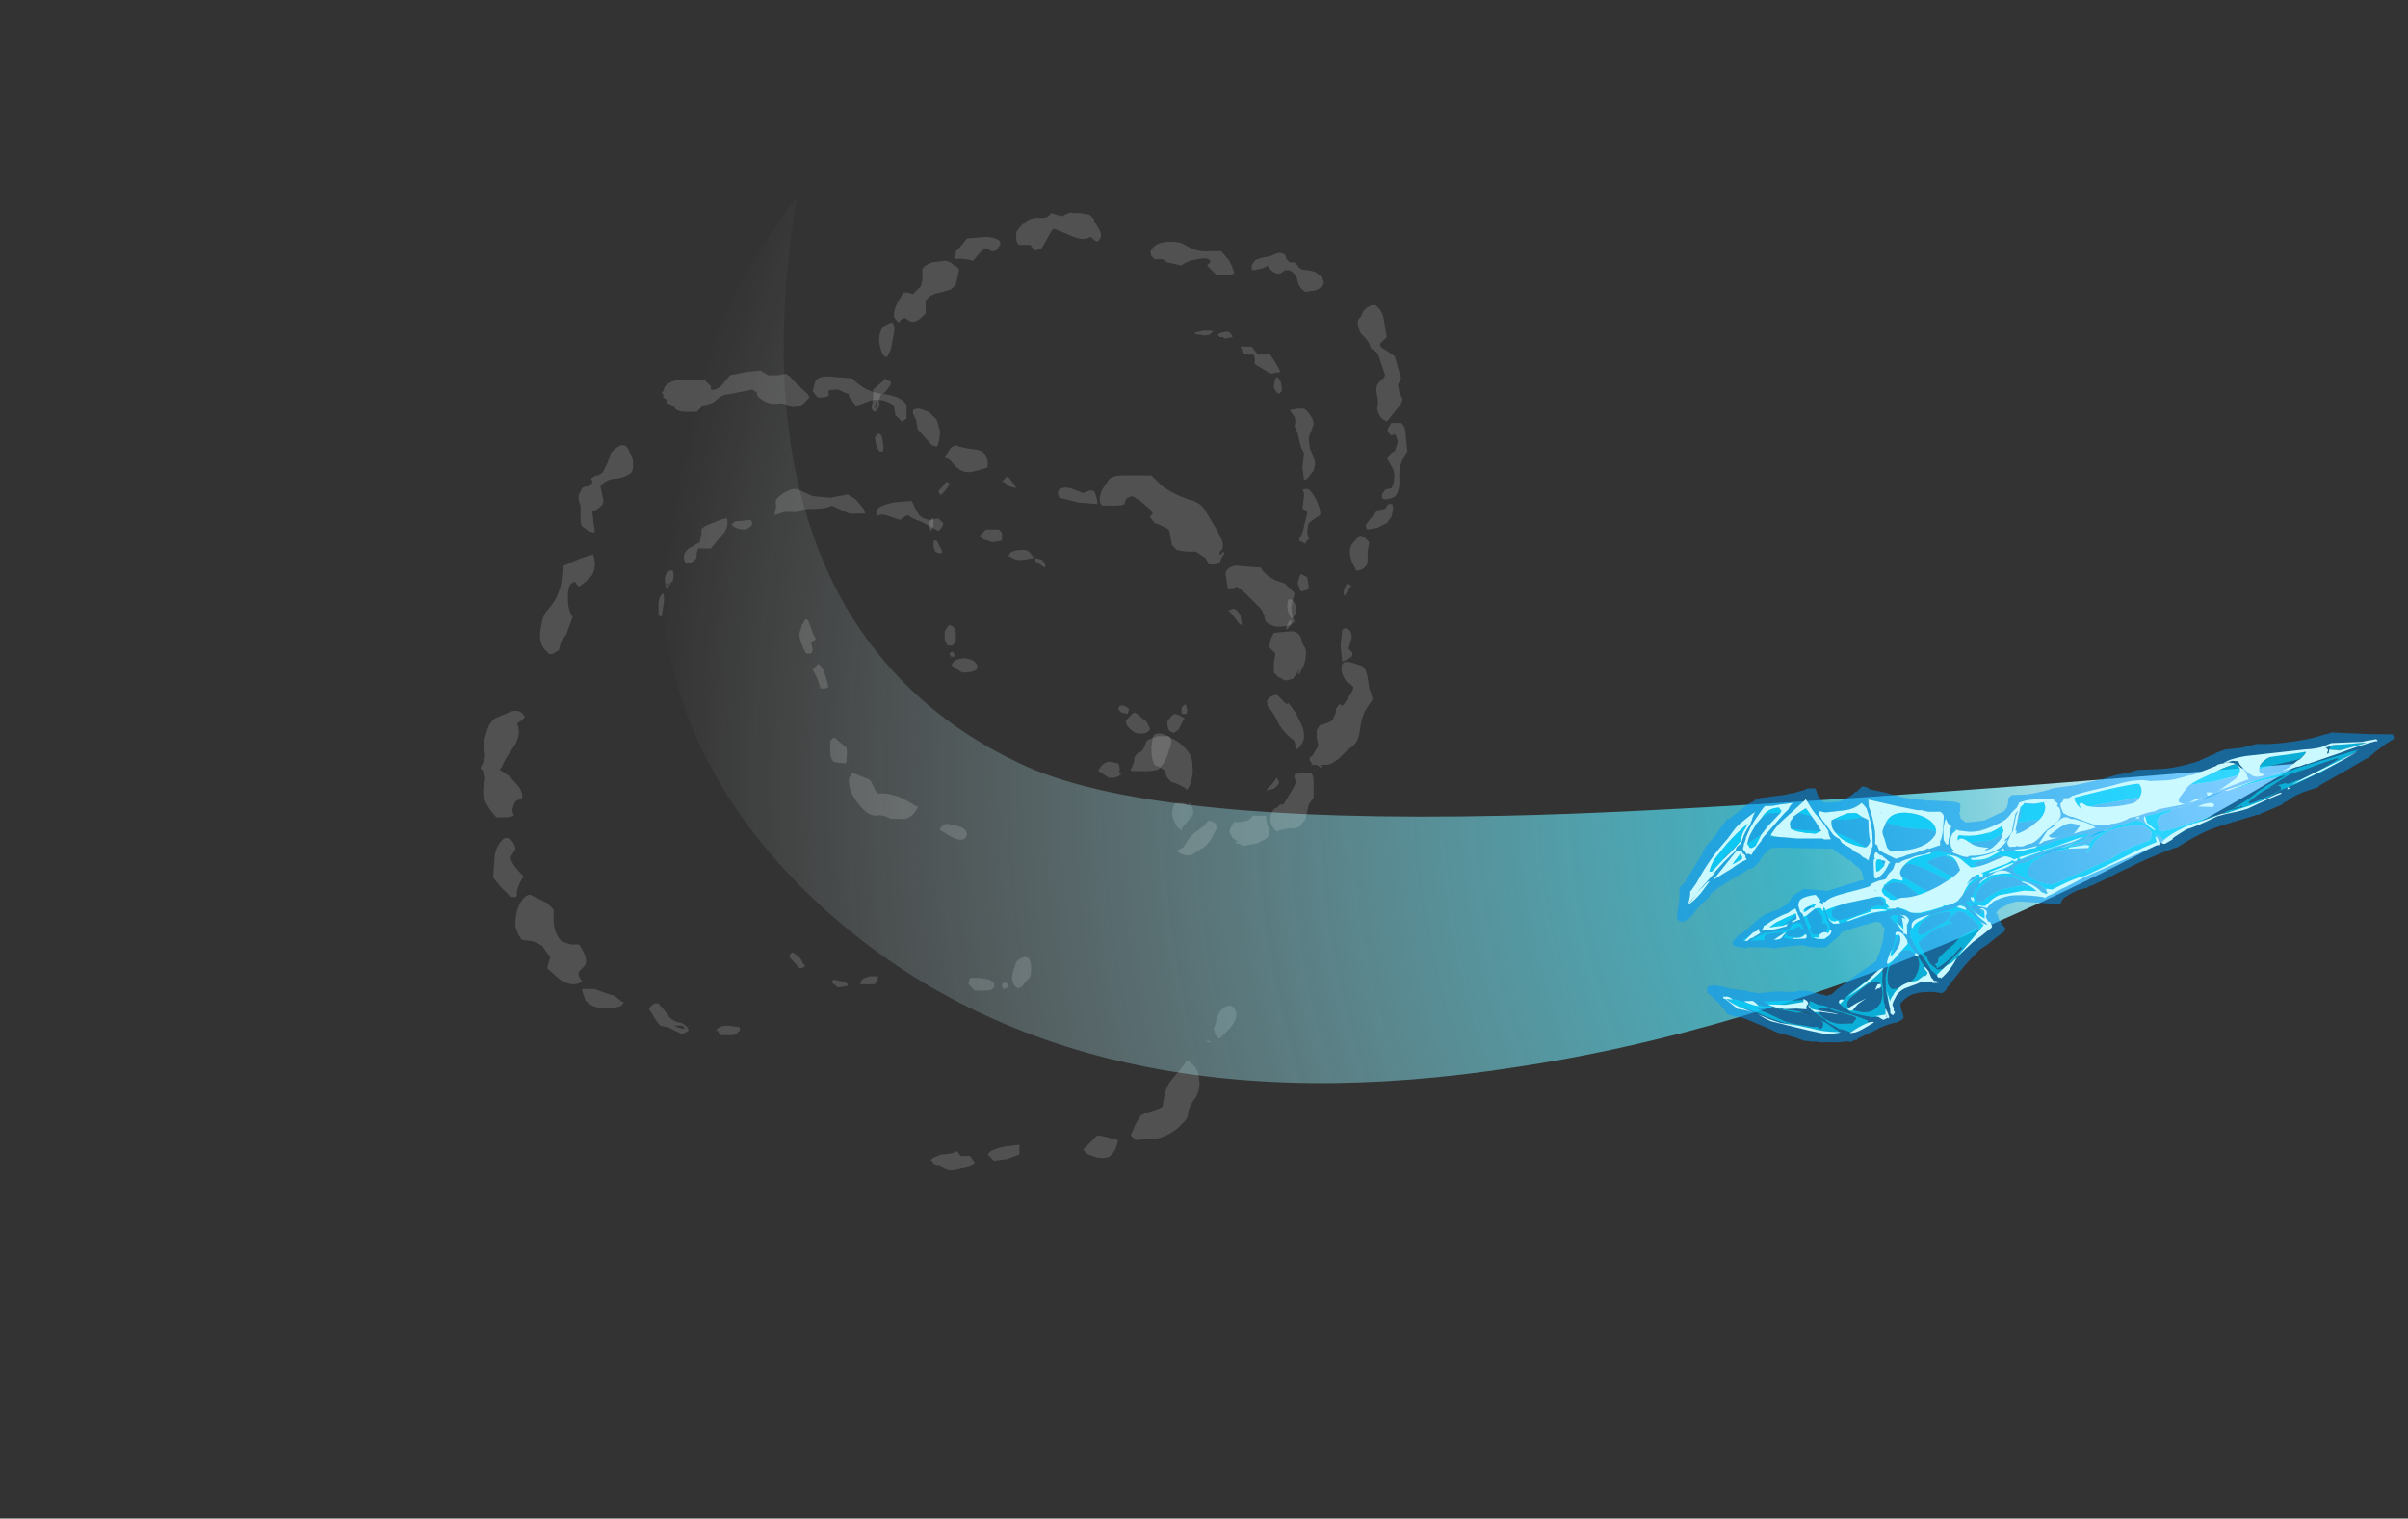 <?xml version="1.0" encoding="UTF-8" standalone="no"?>
<svg xmlns:ffdec="https://www.free-decompiler.com/flash" xmlns:xlink="http://www.w3.org/1999/xlink" ffdec:objectType="frame" height="334.25px" width="530.05px" xmlns="http://www.w3.org/2000/svg">
  <rect width="100%" height="100%" fill="#333333" stroke="none"/>
  <g transform="matrix(1.0, 0.0, 0.0, 1.0, 362.3, 284.2)">
    <use ffdec:characterId="2808" height="25.15" transform="matrix(7.0, 0.0, 0.0, 7.0, -256.55, -202.65)" width="25.95" xlink:href="#shape0"/>
    <use ffdec:characterId="2810" height="27.85" transform="matrix(7.0, 0.0, 0.0, 7.0, -217.0, -240.8)" width="51.6" xlink:href="#shape1"/>
    <use ffdec:characterId="2798" height="96.25" transform="matrix(0.743, -0.03, 0.027, 0.663, 5.411, -117.084)" width="214.2" xlink:href="#sprite0"/>
    <use ffdec:characterId="2809" height="20.2" transform="matrix(7.0, 0.0, 0.0, 7.0, -186.2, -237.3)" width="19.1" xlink:href="#shape3"/>
  </g>
  <defs>
    <g id="shape0" transform="matrix(1.0, 0.0, 0.0, 1.0, 36.65, 28.95)">
      <path d="M-29.6 -28.65 L-29.4 -28.45 -29.4 -28.35 Q-29.25 -28.3 -29.05 -28.5 L-28.8 -28.8 -28.3 -28.9 -27.85 -28.95 -27.6 -28.8 -27.3 -28.8 -27.05 -28.85 -26.9 -28.75 Q-26.85 -28.65 -26.35 -28.2 L-26.3 -28.1 -26.4 -28.0 Q-26.55 -27.8 -26.85 -27.8 -27.1 -27.95 -27.35 -27.9 -27.6 -27.9 -27.75 -28.0 -28.0 -28.15 -27.95 -28.25 L-28.1 -28.35 -28.85 -28.2 Q-29.05 -28.2 -29.25 -28.0 -29.3 -27.95 -29.45 -27.9 L-29.65 -27.85 -29.85 -27.65 -30.15 -27.65 Q-30.5 -27.65 -30.55 -27.8 L-30.7 -27.9 -30.75 -27.9 -30.8 -28.0 -30.75 -28.0 -30.9 -28.1 -30.9 -28.2 -30.95 -28.25 -30.9 -28.3 -30.85 -28.45 Q-30.65 -28.65 -30.35 -28.65 L-29.6 -28.65 M-26.1 -28.65 Q-25.95 -28.8 -25.55 -28.75 L-24.95 -28.7 Q-24.55 -28.25 -23.9 -28.2 -23.35 -28.1 -23.25 -27.85 L-23.25 -27.45 Q-23.35 -27.35 -23.4 -27.35 L-23.6 -27.55 -23.65 -27.85 Q-24.0 -28.1 -24.4 -28.0 -24.75 -27.85 -24.85 -27.85 L-25.0 -28.05 Q-25.1 -28.15 -25.05 -28.2 -25.2 -28.25 -25.4 -28.35 -25.7 -28.35 -25.7 -28.3 -25.7 -28.2 -25.7 -28.15 L-25.85 -28.1 -26.05 -28.1 -26.2 -28.3 -26.15 -28.5 -26.1 -28.65 M-25.1 -25.05 L-24.85 -24.9 -24.6 -24.6 -24.55 -24.45 -25.05 -24.45 Q-25.15 -24.5 -25.6 -24.7 -25.8 -24.6 -26.15 -24.6 -26.55 -24.6 -26.7 -24.5 L-27.1 -24.5 -27.4 -24.4 -27.35 -24.7 Q-27.4 -24.85 -27.3 -24.95 -27.15 -25.1 -26.9 -25.2 -26.75 -25.25 -26.65 -25.2 L-26.2 -25.0 -25.65 -24.95 -25.1 -25.05 M-28.15 -24.25 L-28.1 -24.15 Q-28.1 -24.1 -28.15 -24.05 -28.25 -23.95 -28.35 -23.95 -28.55 -23.95 -28.7 -24.05 L-28.75 -24.1 -28.65 -24.2 -28.15 -24.25 M-24.15 -24.35 Q-24.25 -24.55 -24.15 -24.6 -24.1 -24.7 -23.65 -24.8 L-23.1 -24.85 Q-23.05 -24.8 -23.0 -24.65 L-22.85 -24.4 Q-22.7 -24.25 -22.45 -24.25 L-22.25 -24.3 -22.1 -24.15 -22.1 -24.1 -22.15 -24.0 -22.25 -23.9 Q-22.5 -24.05 -22.8 -24.2 -23.1 -24.3 -23.2 -24.4 -23.35 -24.35 -23.45 -24.25 L-23.9 -24.4 Q-24.15 -24.45 -24.15 -24.35 M-33.45 -25.25 Q-33.4 -25.3 -33.3 -25.3 -33.2 -25.3 -33.15 -25.4 -33.1 -25.45 -33.15 -25.5 -33.2 -25.55 -33.1 -25.6 -33.05 -25.65 -32.95 -25.65 -32.85 -25.7 -32.8 -25.75 L-32.65 -26.05 -32.55 -26.35 Q-32.1 -26.85 -31.95 -26.35 -31.85 -26.25 -31.85 -26.0 -31.85 -25.8 -31.9 -25.75 -32.05 -25.6 -32.35 -25.55 -32.65 -25.55 -32.85 -25.35 -32.9 -25.3 -32.85 -25.2 L-32.8 -24.95 Q-32.7 -24.7 -33.15 -24.5 -33.1 -24.4 -33.1 -24.2 L-33.05 -23.9 -33.1 -23.85 -33.25 -23.9 -33.45 -24.05 Q-33.5 -24.1 -33.5 -24.35 L-33.5 -24.7 Q-33.6 -24.95 -33.55 -25.05 L-33.45 -25.25 M-33.55 -22.15 L-33.65 -22.25 -33.65 -22.3 -33.7 -22.3 -33.8 -22.25 Q-33.9 -22.15 -33.9 -21.8 -33.9 -21.4 -33.75 -21.2 L-33.95 -20.65 -34.1 -20.45 -34.15 -20.3 Q-34.15 -20.2 -34.2 -20.15 L-34.35 -20.05 Q-34.5 -20.0 -34.55 -20.1 -34.85 -20.35 -34.75 -20.85 -34.7 -21.25 -34.55 -21.4 -34.15 -21.85 -34.1 -22.35 L-34.05 -22.8 -33.6 -23.0 Q-33.2 -23.15 -33.1 -23.15 -33.05 -23.0 -33.05 -22.8 -33.1 -22.55 -33.15 -22.5 L-33.35 -22.3 -33.55 -22.15 M-29.7 -23.8 L-29.7 -23.95 Q-29.65 -24.05 -29.35 -24.15 -29.0 -24.3 -28.9 -24.3 -28.85 -24.1 -28.95 -23.9 L-29.2 -23.6 -29.4 -23.35 Q-29.45 -23.35 -29.6 -23.35 L-29.8 -23.35 Q-29.85 -23.25 -29.85 -23.15 -29.85 -23.05 -29.9 -23.0 -29.95 -22.95 -30.05 -22.9 L-30.2 -22.9 Q-30.35 -23.15 -30.1 -23.35 L-29.75 -23.55 Q-29.75 -23.6 -29.7 -23.8 M-30.75 -22.2 L-30.7 -22.25 -30.8 -22.25 -30.75 -22.2 M-30.75 -22.1 L-30.8 -22.1 Q-30.9 -22.45 -30.8 -22.55 -30.7 -22.7 -30.6 -22.65 -30.55 -22.5 -30.6 -22.35 L-30.6 -22.3 -30.65 -22.3 -30.7 -22.2 -30.75 -22.15 -30.75 -22.1 M-30.9 -21.55 L-30.95 -21.2 -31.05 -21.25 -31.05 -21.6 Q-31.05 -21.8 -30.95 -21.9 L-30.9 -21.95 -30.9 -21.9 Q-30.85 -21.8 -30.9 -21.55 M-35.5 -17.85 Q-35.45 -17.75 -35.45 -17.65 -35.4 -17.4 -35.65 -17.05 L-35.85 -16.75 -36.0 -16.45 -36.05 -16.4 -35.75 -16.2 Q-35.55 -16.0 -35.4 -15.8 -35.3 -15.6 -35.35 -15.5 L-35.55 -15.4 Q-35.65 -15.2 -35.65 -15.1 -35.6 -15.0 -35.6 -14.95 -35.7 -14.9 -35.9 -14.9 L-36.15 -14.9 Q-36.65 -15.45 -36.55 -15.85 L-36.5 -16.1 Q-36.5 -16.3 -36.65 -16.45 L-36.55 -16.65 -36.5 -16.85 Q-36.55 -17.15 -36.55 -17.25 L-36.45 -17.6 Q-36.4 -17.8 -36.3 -17.9 -36.25 -18.0 -36.1 -18.05 L-35.75 -18.2 Q-35.4 -18.35 -35.25 -18.05 L-35.35 -17.95 -35.5 -17.85 M-35.7 -14.2 Q-35.55 -14.05 -35.55 -13.9 L-35.7 -13.65 Q-35.7 -13.45 -35.3 -13.05 -35.55 -12.6 -35.5 -12.45 -35.55 -12.35 -35.6 -12.4 L-35.7 -12.4 -36.0 -12.7 -36.25 -13.0 -36.2 -13.7 Q-36.15 -14.0 -35.95 -14.2 -35.85 -14.3 -35.7 -14.2 M-35.5 -11.95 Q-35.45 -12.15 -35.3 -12.35 -35.15 -12.5 -35.05 -12.45 L-34.55 -12.2 -34.35 -12.0 -34.35 -11.6 Q-34.3 -11.2 -34.1 -11.0 L-33.8 -10.9 -33.55 -10.9 Q-33.2 -10.4 -33.4 -10.2 L-33.55 -10.05 Q-33.6 -9.9 -33.45 -9.75 -33.55 -9.65 -33.7 -9.65 -33.95 -9.65 -34.15 -9.8 L-34.55 -10.15 -34.5 -10.35 -34.45 -10.5 -34.6 -10.7 -34.7 -10.85 Q-34.85 -10.95 -35.0 -11.0 L-35.35 -11.05 -35.45 -11.2 -35.55 -11.45 Q-35.55 -11.8 -35.5 -11.95 M-26.45 -10.2 L-26.6 -10.15 Q-26.95 -10.5 -26.95 -10.55 L-26.85 -10.65 Q-26.6 -10.55 -26.5 -10.3 L-26.45 -10.25 -26.45 -10.2 M-28.75 -8.05 L-29.1 -8.05 -29.2 -8.2 Q-29.3 -8.15 -29.2 -8.25 -29.1 -8.35 -28.85 -8.35 L-28.5 -8.3 -28.5 -8.25 Q-28.45 -8.2 -28.55 -8.15 -28.6 -8.05 -28.75 -8.05 M-24.45 -9.65 L-24.7 -9.65 -24.7 -9.7 -24.65 -9.8 Q-24.6 -9.85 -24.4 -9.9 -24.25 -9.9 -24.15 -9.9 L-24.15 -9.8 -24.25 -9.65 -24.45 -9.65 M-25.4 -9.55 L-25.6 -9.7 -25.55 -9.8 -25.35 -9.75 Q-25.2 -9.75 -25.1 -9.65 L-25.1 -9.6 -25.4 -9.55 M-32.2 -9.1 L-32.15 -9.1 Q-32.15 -9.05 -32.2 -9.0 -32.3 -8.9 -32.75 -8.9 -33.15 -8.9 -33.35 -9.15 L-33.45 -9.45 -33.45 -9.5 -33.05 -9.5 Q-32.55 -9.3 -32.45 -9.3 L-32.2 -9.1 M-31.05 -9.05 Q-30.75 -8.7 -30.7 -8.6 -30.5 -8.45 -30.4 -8.45 -30.3 -8.45 -30.15 -8.3 L-30.1 -8.2 Q-30.2 -8.1 -30.35 -8.1 -30.55 -8.2 -30.75 -8.3 L-31.0 -8.35 Q-31.1 -8.45 -31.3 -8.8 L-31.35 -8.85 -31.3 -8.95 Q-31.2 -9.05 -31.15 -9.05 L-31.05 -9.05 M-30.55 -8.35 Q-30.4 -8.25 -30.2 -8.25 L-30.3 -8.35 -30.55 -8.35 M-11.05 -21.95 Q-11.05 -21.9 -11.1 -21.75 L-11.15 -21.5 Q-11.15 -21.35 -11.1 -21.2 L-11.05 -21.05 Q-11.2 -20.9 -11.45 -20.9 -11.7 -20.85 -11.95 -21.05 -12.0 -21.15 -12.0 -21.25 L-12.1 -21.45 -12.6 -21.95 -12.85 -22.15 -13.0 -22.1 -13.15 -22.1 -13.2 -22.45 Q-13.25 -22.6 -13.15 -22.7 -13.0 -22.85 -12.75 -22.8 L-12.1 -22.75 -12.05 -22.65 -11.9 -22.5 -11.65 -22.35 Q-11.5 -22.3 -11.35 -22.25 L-11.05 -21.95 M-10.8 -20.35 Q-10.65 -20.2 -10.7 -19.95 -10.7 -19.85 -10.75 -19.7 L-10.9 -19.4 -10.95 -19.4 -10.9 -19.55 -11.1 -19.25 -11.35 -19.2 Q-11.5 -19.3 -11.55 -19.3 L-11.7 -19.45 -11.7 -19.75 -11.65 -20.05 -11.85 -20.25 -11.8 -20.5 -11.7 -20.7 -11.15 -20.75 Q-10.85 -20.75 -10.8 -20.35 M-10.9 -17.95 Q-10.75 -17.7 -10.75 -17.45 -10.75 -17.25 -10.95 -17.05 L-11.0 -17.05 -11.05 -17.3 Q-11.45 -17.6 -11.6 -17.95 -11.75 -18.25 -11.9 -18.4 L-11.9 -18.5 Q-11.95 -18.55 -11.85 -18.65 -11.75 -18.75 -11.6 -18.75 L-11.3 -18.45 -11.25 -18.5 Q-11.0 -18.2 -10.9 -17.95 M-16.9 -25.5 Q-16.8 -25.65 -16.45 -25.65 L-16.0 -25.65 Q-15.65 -25.65 -15.55 -25.65 L-15.25 -25.35 Q-14.95 -25.1 -14.4 -24.9 -13.95 -24.8 -13.8 -24.45 L-13.5 -23.95 Q-13.3 -23.6 -13.3 -23.45 -13.3 -23.35 -13.35 -23.3 L-13.4 -23.25 -13.4 -23.15 Q-13.35 -23.15 -13.3 -23.25 L-13.25 -23.2 -13.35 -23.05 -13.4 -22.9 Q-13.4 -22.85 -13.45 -22.9 -13.5 -22.85 -13.55 -22.85 L-13.75 -22.85 Q-13.75 -22.9 -13.85 -23.05 L-14.15 -23.25 -14.45 -23.25 -14.75 -23.3 -14.9 -23.45 -15.0 -23.95 -15.3 -24.1 -15.45 -24.15 -15.6 -24.35 -15.5 -24.45 -15.55 -24.5 -15.55 -24.55 -15.9 -24.85 -16.15 -25.0 -16.3 -24.95 -16.35 -24.9 -16.4 -24.75 Q-16.45 -24.7 -16.75 -24.7 L-17.1 -24.7 Q-17.25 -24.85 -17.1 -25.2 L-16.9 -25.5 M-12.75 -21.25 L-12.7 -20.95 Q-12.65 -20.9 -12.8 -21.0 L-12.95 -21.2 Q-13.1 -21.4 -13.15 -21.4 -13.1 -21.4 -13.0 -21.45 -12.9 -21.5 -12.75 -21.25 M-17.25 -24.75 L-17.85 -24.8 -18.45 -24.95 -18.5 -25.1 -18.45 -25.2 Q-18.35 -25.3 -18.1 -25.25 L-17.7 -25.1 -17.55 -25.15 Q-17.5 -25.2 -17.35 -25.15 -17.25 -24.95 -17.25 -24.75 M-20.0 -25.3 L-20.2 -25.45 -20.25 -25.45 -20.15 -25.55 Q-20.1 -25.65 -20.1 -25.6 L-20.05 -25.6 -19.85 -25.35 -19.8 -25.25 -20.0 -25.3 M-23.05 -27.6 L-23.05 -27.7 Q-23.0 -27.75 -22.85 -27.75 L-22.55 -27.65 -22.3 -27.4 -22.2 -27.05 Q-22.2 -26.85 -22.25 -26.65 L-22.3 -26.55 -22.45 -26.6 -22.9 -27.1 -22.95 -27.4 -23.05 -27.6 M-21.7 -26.6 Q-21.6 -26.55 -21.35 -26.5 L-21.0 -26.45 Q-20.65 -26.35 -20.7 -25.9 -21.15 -25.75 -21.3 -25.75 -21.6 -25.75 -21.85 -26.1 L-22.05 -26.25 -22.0 -26.3 -21.9 -26.45 Q-21.85 -26.55 -21.8 -26.55 L-21.7 -26.6 M-20.85 -23.65 L-20.95 -23.75 -20.75 -23.95 -20.35 -23.95 -20.25 -23.85 -20.25 -23.6 -20.55 -23.55 -20.85 -23.65 M-19.0 -23.0 L-18.95 -22.95 Q-18.85 -22.8 -18.9 -22.75 L-19.2 -22.95 -19.2 -23.05 -19.0 -23.0 M-19.25 -23.05 L-19.55 -23.0 Q-19.8 -22.95 -20.0 -23.1 L-20.05 -23.1 -20.0 -23.2 Q-19.9 -23.3 -19.65 -23.3 -19.4 -23.35 -19.25 -23.05 M-16.3 -18.15 L-16.5 -18.2 -16.6 -18.3 -16.55 -18.4 Q-16.4 -18.45 -16.25 -18.3 L-16.3 -18.15 M-16.25 -18.05 L-16.1 -18.2 -16.0 -18.15 -15.7 -17.9 -15.6 -17.7 -15.6 -17.65 -15.65 -17.6 Q-15.75 -17.5 -16.05 -17.55 -16.35 -17.75 -16.35 -17.9 -16.35 -17.95 -16.25 -18.05 M-15.1 -16.3 Q-15.1 -16.4 -15.45 -16.55 -15.55 -16.7 -15.55 -17.1 L-15.5 -17.45 Q-15.35 -17.65 -14.95 -17.4 -14.5 -17.2 -14.3 -16.8 -14.25 -16.65 -14.25 -16.3 -14.3 -15.95 -14.4 -15.8 L-14.45 -15.75 -14.45 -15.8 Q-14.8 -16.0 -14.9 -16.0 -15.1 -16.15 -15.1 -16.3 M-14.55 -15.35 L-14.3 -15.25 -14.4 -15.35 -14.35 -15.35 Q-14.15 -15.1 -14.3 -14.9 L-14.6 -14.55 Q-14.55 -14.45 -14.7 -14.55 -14.85 -14.75 -14.9 -15.0 -14.9 -15.2 -14.8 -15.35 L-14.55 -15.35 M-13.6 -8.25 Q-13.55 -8.3 -13.5 -8.55 L-13.4 -8.8 Q-13.1 -9.1 -12.95 -8.9 -12.75 -8.65 -13.1 -8.25 -13.3 -8.05 -13.4 -7.95 L-13.45 -7.95 -13.55 -8.1 Q-13.55 -8.2 -13.6 -8.25 M-14.4 -7.25 Q-14.05 -7.0 -14.05 -6.65 -14.0 -6.4 -14.15 -6.1 -14.35 -5.85 -14.4 -5.6 -14.4 -5.4 -14.6 -5.25 -14.85 -4.95 -15.35 -4.8 L-16.05 -4.75 -16.2 -4.9 Q-16.15 -5.0 -16.05 -5.25 L-15.9 -5.5 Q-15.8 -5.6 -15.55 -5.65 -15.25 -5.75 -15.2 -5.8 L-15.15 -6.1 Q-15.1 -6.4 -14.95 -6.6 L-14.7 -6.9 -14.5 -7.15 -14.45 -7.25 -14.4 -7.25 M-13.7 -7.85 L-13.7 -7.8 -13.85 -7.9 -13.7 -7.85 M-20.65 -9.8 L-20.5 -9.7 -20.5 -9.6 Q-20.45 -9.6 -20.55 -9.5 -20.6 -9.45 -20.8 -9.45 L-21.1 -9.45 -21.3 -9.65 -21.3 -9.7 -21.25 -9.85 -20.95 -9.85 -20.65 -9.8 M-19.35 -9.9 L-19.65 -9.55 -19.7 -9.55 Q-19.7 -9.5 -19.8 -9.55 -20.0 -9.75 -19.9 -10.05 L-19.8 -10.35 Q-19.55 -10.6 -19.4 -10.45 -19.3 -10.3 -19.35 -9.9 M-20.15 -9.7 L-20.05 -9.65 -20.05 -9.55 -20.2 -9.5 -20.25 -9.6 -20.25 -9.65 Q-20.2 -9.7 -20.15 -9.7 M-17.6 -4.55 L-17.25 -4.9 Q-17.15 -4.9 -16.6 -4.75 -16.65 -4.45 -16.8 -4.3 -16.9 -4.15 -17.25 -4.2 L-17.55 -4.3 -17.7 -4.45 -17.6 -4.55 M-19.7 -4.45 Q-19.7 -4.35 -19.7 -4.3 L-20.1 -4.15 -20.5 -4.1 -20.7 -4.3 Q-20.75 -4.25 -20.65 -4.35 -20.6 -4.45 -20.15 -4.55 L-19.7 -4.6 -19.7 -4.45 M-22.4 -4.0 L-22.45 -4.1 Q-22.55 -4.1 -22.4 -4.2 L-22.15 -4.3 Q-21.85 -4.3 -21.65 -4.4 L-21.55 -4.25 -21.25 -4.25 -21.15 -4.1 -21.1 -4.05 -21.2 -3.95 Q-21.25 -3.9 -21.55 -3.85 -21.9 -3.75 -22.05 -3.85 L-22.25 -3.95 Q-22.3 -3.9 -22.3 -3.95 -22.35 -4.0 -22.4 -4.0" fill="#ffffff" fill-opacity="0.149" fill-rule="evenodd" stroke="none"/>
    </g>
    <g id="shape1" transform="matrix(1.0, 0.0, 0.0, 1.0, 31.0, 34.4)">
      <path d="M20.6 -16.6 Q14.6 -12.95 8.5 -10.55 1.95 -7.95 -4.05 -7.05 -17.75 -4.9 -25.65 -11.85 -29.55 -15.3 -30.6 -19.6 -31.45 -23.0 -30.45 -26.85 -29.7 -29.6 -28.15 -32.25 -27.35 -33.6 -26.7 -34.4 -28.05 -26.25 -25.0 -21.25 -23.1 -18.2 -19.7 -16.6 -15.75 -14.7 -4.45 -14.95 2.9 -15.1 20.6 -16.6" fill="url(#gradient0)" fill-rule="evenodd" stroke="none"/>
    </g>
    <radialGradient cx="0" cy="0" gradientTransform="matrix(0.061, 0.0, 0.0, 0.061, 18.6, -15.9)" gradientUnits="userSpaceOnUse" id="gradient0" r="819.2" spreadMethod="pad">
      <stop offset="0.0" stop-color="#ffffff"/>
      <stop offset="0.282" stop-color="#43e7ff" stop-opacity="0.718"/>
      <stop offset="1.0" stop-color="#ffffff" stop-opacity="0.0"/>
    </radialGradient>
    <g id="sprite0" transform="matrix(1.0, 0.0, 0.0, 1.0, 118.7, 30.6)">
      <use ffdec:characterId="2797" ffdec:characterName="SFX_2_fla._Sword_BitterBlade_23" height="96.25" transform="matrix(1.0, 0.0, 0.0, 1.0, -118.695, -30.599)" width="214.2" xlink:href="#sprite1"/>
    </g>
    <g id="sprite1" transform="matrix(1.0, 0.0, 0.0, 1.0, 109.2, 33.6)">
      <use ffdec:characterId="2796" height="13.75" transform="matrix(7.0, 0.0, 0.0, 7.0, -109.2, -33.6)" width="30.6" xlink:href="#shape2"/>
    </g>
    <g id="shape2" transform="matrix(1.0, 0.0, 0.0, 1.0, 15.6, 4.8)">
      <path d="M-1.15 -0.6 L-1.3 -0.6 -1.35 -0.6 -1.3 -0.65 -1.3 -0.6 -1.15 -0.6 M13.3 -3.9 L13.4 -3.9 13.5 -3.95 13.45 -3.9 13.3 -3.9 M-6.8 -1.85 L-6.85 -1.85 Q-6.85 -1.9 -6.75 -1.85 L-6.8 -1.85 M-3.5 -0.85 L-3.4 -0.85 -3.05 -0.8 -3.45 -0.85 -3.5 -0.85 M-2.65 -0.8 L-2.4 -0.9 Q-2.1 -1.0 -1.8 -1.15 -2.2 -0.95 -2.65 -0.8 M-3.4 2.8 L-3.5 2.75 -3.45 2.75 -3.4 2.75 -3.4 2.8 M-9.45 8.3 L-9.45 8.3 M-14.15 0.7 L-14.15 0.7" fill="#90e6ff" fill-rule="evenodd" stroke="none"/>
      <path d="M1.35 -2.3 L1.4 -2.3 Q1.4 -2.25 1.4 -2.2 1.4 -1.9 1.75 -1.6 L1.9 -1.5 2.05 -1.45 2.05 -1.4 Q2.6 -1.1 2.8 -1.1 3.0 -1.1 3.6 -1.55 L4.1 -2.0 Q4.25 -2.25 4.25 -2.4 4.25 -2.65 4.1 -2.8 L4.45 -2.85 5.3 -2.85 Q5.65 -2.85 6.3 -3.05 L6.4 -3.05 6.7 -3.15 Q6.8 -3.2 7.45 -3.45 L7.5 -3.5 7.7 -3.55 7.75 -3.55 7.95 -3.6 8.15 -3.55 8.3 -3.5 Q7.85 -3.4 7.05 -3.0 6.6 -2.8 6.3 -2.6 L6.2 -2.5 5.8 -1.95 5.8 -1.85 Q5.8 -1.75 6.05 -1.7 L5.85 -1.65 4.95 -1.5 Q4.85 -1.45 4.75 -1.4 L4.7 -1.4 4.45 -1.35 4.0 -1.2 3.7 -1.15 Q3.6 -1.05 3.25 -0.95 L3.05 -0.9 2.95 -0.9 2.75 -0.85 2.3 -0.85 Q2.25 -0.85 1.3 -1.3 1.2 -1.3 1.05 -1.4 L0.9 -1.5 0.8 -1.8 0.8 -1.95 Q0.95 -2.1 0.95 -2.2 L1.15 -2.2 1.25 -2.25 1.3 -2.25 1.3 -2.3 1.35 -2.3 M8.35 -3.4 L8.4 -3.4 8.65 -3.15 8.7 -3.05 8.75 -2.85 8.8 -2.75 7.6 -2.3 7.5 -2.25 8.25 -2.8 8.35 -2.95 Q8.45 -3.1 8.45 -3.25 L8.35 -3.4 M-0.1 -1.25 Q0.15 -1.55 0.15 -1.85 L0.1 -2.05 0.3 -2.1 0.4 -2.15 0.45 -2.15 Q0.5 -2.1 0.55 -2.1 L0.7 -1.95 0.65 -1.85 0.75 -1.75 Q0.8 -1.6 0.8 -1.45 0.8 -1.2 0.45 -0.95 L0.2 -0.75 0.05 -0.6 Q-0.35 -0.1 -0.6 -0.1 L-0.75 -0.05 -0.85 0.0 -1.0 0.0 Q-1.1 0.0 -1.1 -0.05 L-1.15 0.0 -1.45 0.0 -1.45 -0.05 -1.5 -0.1 -1.5 -0.15 Q-1.55 -0.25 -1.4 -0.4 L-1.35 -0.6 -1.3 -0.6 -1.15 -0.6 Q-0.85 -0.65 -0.45 -0.95 L-0.1 -1.25 M-1.3 -0.6 L-1.3 -0.6 M0.65 -0.35 L0.05 -0.2 -0.1 -0.1 -0.2 -0.1 -0.15 -0.15 0.2 -0.7 0.5 -0.9 Q0.55 -1.05 0.7 -1.15 0.85 -1.3 0.95 -1.3 L1.05 -1.3 Q1.15 -1.25 1.25 -1.2 L1.35 -1.2 Q1.7 -1.05 1.75 -1.05 L2.05 -0.9 2.25 -0.75 Q1.8 -0.6 1.65 -0.6 L1.3 -0.5 Q1.45 -0.65 1.6 -0.9 L1.2 -1.0 Q1.0 -1.0 0.7 -0.8 L0.25 -0.45 Q0.3 -0.35 0.45 -0.35 L0.65 -0.35 M9.5 -2.95 Q9.4 -2.85 9.15 -2.85 8.95 -2.85 8.7 -3.15 8.45 -3.4 8.4 -3.55 L8.4 -3.6 Q8.4 -3.7 8.45 -3.7 L8.55 -3.7 9.45 -3.85 9.55 -3.9 10.1 -3.9 Q9.3 -3.65 9.25 -3.2 L9.25 -3.15 Q9.25 -3.0 9.45 -2.95 L9.5 -2.95 M11.25 -4.0 L11.3 -4.0 11.9 -4.1 12.05 -4.15 12.1 -4.1 Q12.2 -4.05 12.2 -3.95 L12.15 -3.8 12.15 -3.75 11.9 -3.65 11.75 -3.55 Q11.25 -3.35 10.95 -3.25 L10.9 -3.25 10.35 -3.1 10.2 -3.05 10.55 -3.25 10.6 -3.3 10.9 -3.55 11.0 -3.6 Q11.2 -3.8 11.25 -3.9 L11.25 -4.0 M12.25 -4.0 L12.75 -3.95 12.6 -3.9 12.2 -3.75 12.25 -4.0 M-11.4 -2.4 L-11.35 -2.4 -11.05 -2.45 -11.0 -2.45 -10.5 -2.5 -10.55 -2.45 Q-10.65 -2.35 -10.7 -2.2 L-10.9 -2.0 -11.7 -1.05 Q-11.9 -0.85 -11.9 -0.75 L-11.95 -0.7 -12.1 -0.5 -12.2 -0.35 -12.35 -0.1 Q-12.45 -0.2 -12.55 -0.15 L-12.6 -0.25 -12.7 -0.4 -12.65 -0.6 -12.65 -0.65 -12.6 -0.75 Q-12.55 -0.9 -12.55 -0.95 L-12.35 -1.4 -12.15 -1.75 -11.85 -2.2 -11.7 -2.4 -11.4 -2.4 M-12.25 -1.8 L-12.35 -1.55 Q-12.6 -1.2 -12.7 -0.85 L-12.75 -0.7 -12.85 -0.6 Q-13.0 -0.5 -13.0 -0.35 L-13.5 0.15 -13.85 0.55 -13.9 0.6 -13.95 0.7 -14.65 1.5 -14.7 1.6 -14.95 1.9 -15.1 2.1 -15.15 2.15 -15.1 2.05 Q-15.0 1.75 -15.0 1.5 L-14.95 1.45 -14.85 1.3 Q-14.7 1.1 -14.55 0.8 -14.05 -0.1 -13.35 -0.9 L-12.95 -1.45 -12.8 -1.6 -12.5 -1.85 -12.25 -2.05 -12.1 -2.15 Q-12.25 -1.9 -12.25 -1.8 M-11.9 -1.05 L-11.6 -1.45 -11.05 -2.05 -11.0 -2.15 -11.05 -2.2 -11.1 -2.3 Q-11.6 -2.3 -11.85 -1.85 L-12.1 -1.55 -12.35 -1.1 Q-12.45 -0.9 -12.5 -0.65 L-12.5 -0.6 -12.45 -0.6 -12.45 -0.55 -12.4 -0.45 -12.3 -0.45 Q-12.2 -0.5 -12.15 -0.55 L-11.9 -1.05 M-12.85 -0.7 L-12.75 -0.85 Q-12.75 -1.1 -12.55 -1.4 L-12.45 -1.6 Q-13.15 -1.0 -13.7 -0.25 -14.05 0.15 -14.15 0.6 L-14.05 0.6 -13.55 0.05 -13.25 -0.25 Q-13.05 -0.45 -12.85 -0.7 M-12.8 -0.35 L-12.75 -0.3 -12.7 -0.2 -12.6 -0.1 -12.6 0.0 -12.55 0.1 Q-12.9 0.25 -13.2 0.5 L-13.45 0.65 -14.0 1.0 -13.9 0.85 -13.85 0.8 -13.0 -0.3 -12.9 -0.3 -12.85 -0.35 -12.8 -0.35 M-12.8 -0.2 L-13.1 0.2 -13.15 0.3 -12.75 0.05 -12.75 -0.05 -12.8 -0.15 -12.8 -0.2 M-11.75 -0.8 L-11.75 -0.8 M-9.75 -1.85 L-9.95 -2.2 -10.0 -2.2 -10.3 -2.0 -10.5 -1.85 -10.55 -1.75 Q-10.7 -1.6 -10.65 -1.4 L-10.65 -1.3 -10.6 -1.25 -10.4 -1.15 -10.0 -1.05 -9.6 -1.0 Q-9.5 -1.05 -9.4 -1.1 L-9.35 -1.1 -9.6 -1.6 -9.75 -1.85 M-9.4 -2.05 L-9.35 -2.05 Q-9.15 -1.95 -8.95 -2.0 L-8.3 -2.05 Q-7.9 -2.1 -7.6 -2.35 L-7.5 -2.25 -7.4 -2.1 Q-7.25 -1.55 -7.2 -1.0 -7.2 -0.65 -7.2 -0.3 L-7.25 -0.2 -7.25 -0.1 -7.35 0.15 -7.4 0.35 -7.45 0.35 -7.55 0.25 Q-7.6 0.25 -7.65 0.2 -7.75 0.05 -7.95 -0.05 L-8.15 -0.25 -8.5 -0.5 -8.6 -0.7 -8.75 -0.8 -8.85 -0.9 -9.3 -1.65 -9.4 -1.85 -9.4 -2.05 M-11.5 -1.0 L-11.45 -1.1 Q-11.2 -1.5 -10.85 -1.8 L-10.0 -2.6 -9.95 -2.65 -9.75 -2.25 Q-9.6 -1.95 -9.4 -1.7 L-9.35 -1.65 -9.05 -1.1 Q-9.05 -0.95 -9.0 -0.8 L-8.95 -0.7 -9.25 -0.7 -9.3 -0.75 -10.4 -0.8 -10.7 -0.85 -11.1 -0.9 -11.35 -0.95 -11.5 -1.0 M-8.8 -1.65 L-8.9 -1.6 Q-8.95 -1.25 -8.75 -1.0 -8.65 -0.85 -8.5 -0.7 -8.05 -0.35 -7.5 -0.25 -7.35 -0.35 -7.3 -0.55 -7.35 -0.75 -7.35 -1.05 L-7.35 -1.55 -7.6 -1.7 -7.85 -1.9 -8.2 -1.9 Q-8.5 -1.8 -8.8 -1.65 M-6.8 -1.85 L-6.75 -1.85 Q-6.85 -1.9 -6.85 -1.85 L-6.8 -1.85 M-7.3 -2.5 L-7.1 -2.45 Q-6.15 -2.15 -5.2 -1.9 L-5.05 -1.9 -4.8 -1.8 -4.75 -1.8 -4.25 -1.7 Q-4.3 -1.55 -4.25 -1.5 -4.3 -1.3 -4.2 -1.25 L-4.25 -1.05 -4.25 -0.9 -4.3 -0.85 -4.35 -0.5 -4.35 -0.2 -4.4 -0.2 -4.85 -0.05 -4.85 -0.1 -4.95 -0.05 -5.4 0.1 -5.8 0.2 -5.9 0.25 -6.25 0.35 -6.75 0.05 -6.95 -0.1 -7.0 -0.25 Q-7.0 -0.35 -7.05 -0.35 L-7.1 -0.4 -7.1 -0.45 Q-7.05 -1.0 -7.15 -1.5 -7.2 -1.85 -7.3 -2.15 L-7.3 -2.5 M-6.6 -1.4 L-6.75 -1.05 Q-6.8 -0.9 -6.7 -0.65 L-6.6 -0.2 Q-6.5 -0.05 -6.4 0.0 L-5.75 -0.05 Q-4.9 -0.15 -4.55 -0.7 L-4.5 -0.85 Q-4.5 -1.2 -4.8 -1.45 -5.05 -1.65 -5.4 -1.75 -6.3 -2.0 -6.6 -1.4 M-7.1 0.0 L-7.05 0.0 -6.9 0.15 -6.85 0.15 -6.5 0.5 -6.5 0.55 -6.55 0.55 Q-6.75 1.05 -7.1 1.25 L-7.2 1.2 Q-7.2 1.0 -7.2 0.7 L-7.2 0.35 -7.1 0.3 -7.15 0.3 -7.15 0.1 -7.1 0.0 M-4.05 -1.45 L-4.05 -1.4 Q-4.0 -1.2 -3.85 -1.1 L-3.9 -0.9 Q-3.95 -0.75 -3.9 -0.75 L-3.95 -0.6 Q-4.0 -0.45 -4.0 -0.3 L-4.0 -0.25 -4.05 -0.25 -4.05 -0.2 -4.1 -0.25 -4.2 -0.45 -4.2 -0.95 -4.15 -1.2 -4.1 -1.4 -4.05 -1.45 M-4.05 -0.15 L-4.1 -0.2 -4.05 -0.15 M-3.8 -0.75 L-3.65 -0.9 -3.5 -0.85 -3.45 -0.85 -3.05 -0.8 -2.65 -0.8 Q-2.2 -0.95 -1.8 -1.15 L-1.55 -1.3 -1.45 -1.4 -1.35 -1.45 -1.1 -1.65 -1.25 -0.95 -1.3 -0.7 Q-1.4 -0.5 -1.6 -0.35 L-1.65 -0.2 -1.7 -0.15 -1.75 -0.05 Q-1.85 0.0 -1.9 0.05 L-2.0 0.05 -2.05 0.1 -2.2 0.15 -2.4 0.25 -2.45 0.25 -2.6 0.3 -2.9 0.35 Q-2.95 0.3 -3.0 0.3 L-3.25 0.3 -3.3 0.25 Q-3.35 0.25 -3.4 0.2 L-3.4 0.15 -3.65 0.05 -3.8 0.0 -3.85 -0.05 -3.85 -0.1 -3.9 -0.15 -3.9 -0.2 Q-3.9 -0.25 -3.95 -0.3 L-3.9 -0.5 -3.9 -0.55 -3.8 -0.75 M-1.7 -0.65 L-1.65 -0.8 -1.75 -1.0 Q-2.05 -0.75 -2.55 -0.65 -3.05 -0.55 -3.55 -0.65 L-3.6 -0.55 -3.6 -0.25 -3.55 -0.15 -3.15 0.1 Q-2.75 0.3 -2.35 0.15 L-2.15 0.0 Q-1.8 -0.3 -1.7 -0.55 L-1.7 -0.65 M-3.05 1.35 L-3.1 1.35 -3.1 1.3 -3.05 1.35 M-6.75 0.65 L-6.75 0.6 -6.7 0.45 Q-6.75 0.4 -6.8 0.4 L-6.85 0.4 -6.9 0.35 -7.05 0.35 Q-7.1 0.45 -7.1 0.6 L-7.1 0.9 -7.0 0.9 -6.75 0.65 M-10.9 3.2 L-10.95 3.25 -11.0 3.35 -11.05 3.35 -11.45 3.45 -12.05 3.5 -11.95 3.3 -11.95 3.25 -11.9 3.25 Q-11.35 2.85 -10.9 2.7 L-10.7 2.55 -10.65 2.55 -10.6 2.5 -10.55 2.55 -10.55 2.6 -10.5 2.7 -10.5 2.75 -10.4 3.0 -10.4 3.05 -10.45 3.05 Q-10.5 3.05 -10.55 3.1 L-10.6 3.1 -10.65 3.15 -10.75 3.15 -10.75 3.1 Q-10.6 3.05 -10.55 3.0 L-10.55 2.8 -10.6 2.75 Q-10.95 2.9 -11.35 3.1 -11.55 3.2 -11.7 3.35 L-11.25 3.3 -11.15 3.3 -10.9 3.2 M-14.15 0.7 L-14.15 0.7 M-12.45 3.6 L-12.4 3.55 -12.25 3.5 -12.25 3.45 -12.2 3.45 -12.2 3.4 -12.15 3.4 -12.15 3.5 -12.1 3.6 -12.25 3.7 -12.35 3.75 -12.4 3.8 -12.55 3.85 -12.65 3.95 -12.8 3.95 -12.45 3.6" fill="#caf9ff" fill-rule="evenodd" stroke="none"/>
      <path d="M-6.1 1.4 L-6.1 1.45 -6.1 1.4" fill="#28a8d2" fill-rule="evenodd" stroke="none"/>
      <path d="M1.75 -1.6 Q2.0 -1.75 2.45 -1.85 L3.55 -2.0 4.1 -2.1 4.1 -2.0 3.6 -1.55 Q3.0 -1.1 2.8 -1.1 2.6 -1.1 2.05 -1.4 L2.05 -1.45 1.9 -1.5 1.75 -1.6 M7.5 -2.25 L7.2 -2.1 6.65 -1.95 6.05 -1.7 Q5.8 -1.75 5.8 -1.85 L5.8 -1.95 6.2 -2.5 6.3 -2.6 7.3 -2.7 8.35 -2.95 8.25 -2.8 7.5 -2.25 M-0.1 -1.25 L-0.45 -0.95 Q-0.85 -0.65 -1.15 -0.6 L-1.3 -0.6 -1.25 -0.75 -1.05 -1.1 -1.05 -1.15 -0.9 -1.15 -0.1 -1.25 M1.3 -0.5 L1.15 -0.5 0.65 -0.35 0.45 -0.35 Q0.3 -0.35 0.25 -0.45 L0.7 -0.8 Q1.0 -1.0 1.2 -1.0 L1.6 -0.9 Q1.45 -0.65 1.3 -0.5 M5.6 -1.5 L5.95 -1.55 6.7 -1.85 Q7.05 -2.05 7.75 -2.25 L7.9 -2.25 8.75 -2.5 9.3 -2.65 10.35 -2.85 9.6 -2.45 9.15 -2.15 Q8.95 -1.95 8.5 -1.65 L8.1 -1.4 8.4 -1.45 8.4 -1.5 8.5 -1.45 8.05 -1.35 7.85 -1.3 7.6 -1.15 7.55 -1.1 7.45 -1.1 7.35 -1.1 7.2 -1.05 7.15 -1.05 6.75 -0.95 Q6.5 -0.85 6.3 -0.8 L6.15 -0.75 Q5.65 -0.55 5.05 -0.45 L4.95 -0.5 4.9 -0.6 4.9 -0.7 4.85 -0.8 4.9 -0.85 4.85 -0.9 Q4.85 -1.05 5.1 -1.25 L5.4 -1.35 5.5 -1.45 5.6 -1.5 M-3.8 2.55 L-3.7 2.45 -3.8 2.55 M2.6 -0.5 L2.55 -0.5 2.3 -0.35 2.1 -0.2 1.95 0.0 1.05 0.1 1.35 0.0 Q1.45 -0.05 1.8 -0.2 2.2 -0.4 2.6 -0.5 M2.85 -0.6 Q3.85 -0.85 4.2 -0.75 4.3 -0.75 4.4 -0.65 4.6 -0.5 4.6 -0.35 L4.55 -0.2 4.6 -0.2 4.5 -0.05 3.7 0.25 3.25 0.5 2.85 0.75 1.85 1.2 1.55 1.35 1.15 1.5 Q0.45 1.85 0.25 1.85 0.1 1.85 -0.1 1.75 L-0.15 1.75 Q-0.3 1.7 -0.45 1.6 L-0.55 1.55 Q-0.7 1.4 -0.7 1.3 -0.7 1.05 -0.6 0.95 L-0.5 0.8 Q-0.4 0.7 -0.35 0.7 -0.1 0.5 0.35 0.3 L0.5 0.25 0.7 0.25 1.45 0.15 1.95 0.05 1.95 0.15 1.8 0.45 1.85 0.45 1.9 0.3 1.95 0.3 2.15 0.0 2.15 -0.05 2.3 -0.2 Q2.55 -0.45 2.8 -0.55 L2.85 -0.6 M9.5 -2.95 L9.45 -2.95 Q9.25 -3.0 9.25 -3.15 L9.25 -3.2 9.8 -3.35 11.0 -3.6 10.9 -3.55 10.6 -3.3 10.55 -3.25 10.2 -3.05 9.8 -3.0 9.65 -2.95 9.5 -2.95 M10.8 -2.6 Q10.4 -2.4 10.35 -2.5 L9.6 -2.3 9.7 -2.35 10.55 -2.9 11.35 -3.15 11.75 -3.3 12.5 -3.55 12.65 -3.55 Q11.15 -2.6 10.8 -2.6 M8.75 -1.65 Q9.45 -2.3 10.0 -2.4 10.15 -2.35 10.15 -2.25 10.15 -2.15 9.55 -1.9 9.15 -1.7 8.8 -1.6 L8.75 -1.65 M-3.15 2.35 L-3.15 2.4 -3.15 2.35 M-11.05 -2.05 L-11.6 -1.45 -11.9 -1.05 Q-12.2 -0.85 -12.5 -0.65 -12.45 -0.9 -12.35 -1.1 L-12.1 -1.55 -11.8 -1.9 -11.55 -2.05 -11.05 -2.05 M-13.55 0.05 L-13.55 0.0 -12.85 -0.7 Q-13.05 -0.45 -13.25 -0.25 L-13.55 0.05 M-10.3 -2.0 L-10.2 -2.0 Q-10.0 -1.9 -9.75 -1.85 L-9.6 -1.6 -9.35 -1.1 -9.4 -1.1 -9.85 -1.15 -10.5 -1.25 -10.65 -1.3 -10.65 -1.4 Q-10.7 -1.6 -10.55 -1.75 L-10.5 -1.85 -10.3 -2.0 M-8.75 -1.0 Q-8.95 -1.25 -8.9 -1.6 L-8.8 -1.65 Q-8.2 -1.55 -7.6 -1.7 L-7.35 -1.55 -7.35 -1.05 Q-7.35 -0.75 -7.3 -0.55 -7.35 -0.35 -7.5 -0.25 -8.1 -0.75 -8.75 -1.0 M-4.5 -0.85 L-4.55 -0.7 Q-4.9 -0.15 -5.75 -0.05 L-6.4 0.0 Q-6.5 -0.05 -6.6 -0.2 L-6.7 -0.65 Q-6.8 -0.9 -6.75 -1.05 L-6.6 -1.4 Q-5.75 -1.0 -4.85 -1.0 L-4.5 -0.85 M-7.05 0.0 L-7.0 0.0 -6.85 0.15 -6.9 0.15 -7.05 0.0 M-4.05 -0.2 L-4.05 -0.15 -4.1 -0.2 -4.1 -0.25 -4.05 -0.2 M-3.6 -0.25 L-2.25 -0.35 Q-2.1 -0.35 -1.7 -0.65 L-1.7 -0.55 Q-1.8 -0.3 -2.15 0.0 L-2.35 0.15 Q-2.75 0.3 -3.15 0.1 L-3.55 -0.15 -3.6 -0.25 M-1.5 0.55 L-1.55 0.6 -1.5 0.7 -1.55 0.7 -2.0 0.9 -2.3 1.05 -2.35 1.05 Q-2.45 1.15 -2.65 1.1 L-2.8 0.9 -2.95 0.75 -2.85 0.65 -2.2 0.5 -1.9 0.4 -1.75 0.4 -1.65 0.5 -1.5 0.55 M-1.1 1.55 Q-1.0 1.6 -0.9 1.7 -0.7 1.8 -0.7 1.85 L-0.7 1.9 -0.8 1.9 -1.0 1.85 -1.55 1.95 Q-1.8 1.95 -2.05 2.1 -2.15 2.15 -2.45 2.35 -2.65 2.55 -2.75 2.55 L-2.8 2.55 Q-2.95 2.55 -2.95 2.35 L-2.95 2.3 Q-2.95 2.05 -2.55 1.7 -2.1 1.3 -1.75 1.35 -1.4 1.4 -1.1 1.55 M-2.9 2.85 L-2.85 2.85 Q-2.7 3.0 -2.7 3.05 L-2.8 3.15 Q-2.95 3.15 -3.2 2.75 L-3.15 2.7 Q-3.05 2.7 -2.95 2.75 -2.95 2.8 -2.9 2.85 M-4.2 0.3 Q-3.95 0.4 -3.7 0.6 L-3.1 1.0 -2.9 1.15 -2.9 1.2 Q-2.85 1.3 -2.85 1.4 L-3.05 1.5 -3.1 1.55 -3.2 1.6 Q-3.65 1.45 -4.05 1.2 L-4.85 0.65 Q-4.95 0.65 -4.9 0.55 -4.7 0.4 -4.5 0.35 L-4.4 0.35 -4.25 0.3 -4.2 0.3 M-3.7 1.75 L-3.6 1.85 -3.6 1.9 -3.55 1.95 -3.6 2.0 -3.65 2.15 -3.7 2.15 -3.7 2.2 -3.85 2.3 Q-4.2 2.55 -4.5 2.25 L-4.65 2.2 Q-4.8 2.1 -4.95 1.95 L-5.0 1.95 -5.05 1.9 -5.8 1.35 -6.05 1.2 -6.1 1.1 -6.15 0.9 -6.1 0.9 -6.05 0.85 Q-5.9 0.45 -5.4 0.7 -4.85 0.95 -4.35 1.3 L-4.3 1.35 Q-4.05 1.45 -3.9 1.6 -3.8 1.65 -3.7 1.75 M-3.05 1.35 L-3.1 1.3 -3.1 1.35 -3.05 1.35 M-4.85 2.45 L-4.85 2.5 Q-4.75 2.6 -4.75 2.7 -4.9 2.8 -5.05 2.8 L-5.25 2.8 Q-5.65 2.8 -5.95 2.5 L-6.8 1.75 -6.85 1.7 -6.75 1.6 -6.65 1.55 Q-6.2 1.3 -5.7 1.75 L-5.4 2.05 -4.85 2.45 M-4.55 3.0 L-4.2 2.95 -4.05 2.95 -4.05 3.0 -4.0 3.05 -4.05 3.1 -4.0 3.15 Q-4.2 3.4 -4.4 3.5 L-4.6 3.6 Q-4.8 3.7 -5.0 3.85 L-5.15 3.95 -5.4 4.0 -5.45 3.9 Q-5.45 3.65 -5.3 3.45 -5.05 3.15 -4.55 3.0 M-4.05 5.1 L-3.65 4.65 -3.6 4.7 -4.1 5.25 -4.45 5.65 -4.5 5.65 Q-4.7 5.7 -4.75 5.6 L-4.7 5.6 Q-4.6 5.6 -4.05 5.1 M-3.85 3.05 L-3.75 2.95 Q-3.55 2.95 -3.4 3.05 L-3.3 3.2 Q-3.15 3.25 -3.1 3.35 L-3.0 3.5 -2.9 3.6 Q-2.85 3.7 -2.85 3.85 -2.85 3.95 -2.9 4.0 -2.9 3.85 -3.0 3.75 -3.1 3.9 -3.45 4.05 -3.65 4.15 -3.75 4.25 L-3.95 4.5 -4.25 4.75 -4.5 5.0 Q-4.65 5.1 -4.65 5.3 -4.7 5.4 -4.8 5.4 L-4.7 5.55 -4.75 5.6 -5.0 5.35 -5.0 5.3 -5.05 5.25 -5.1 5.05 -5.15 5.0 -5.35 4.6 -5.45 4.35 -5.1 4.05 Q-4.65 3.65 -4.45 3.65 -4.35 3.65 -4.25 3.55 L-3.95 3.5 -4.05 3.45 -4.15 3.45 -4.05 3.25 -3.85 3.05 M-5.75 4.75 Q-5.6 4.85 -5.5 5.05 -5.45 5.25 -5.45 5.35 -5.45 5.6 -5.6 5.9 -5.75 6.2 -6.1 6.3 -6.25 6.4 -6.45 6.5 L-6.65 6.5 Q-6.75 6.4 -6.8 6.2 L-6.8 6.0 Q-6.8 5.6 -6.65 5.35 -6.55 5.15 -6.3 4.95 -6.3 4.85 -6.2 4.75 -6.05 4.65 -5.85 4.7 L-5.8 4.7 -5.75 4.75 M-6.15 4.1 Q-6.15 4.25 -6.25 4.55 -6.4 4.9 -6.55 4.8 -6.4 4.2 -6.25 3.95 L-6.2 3.9 -6.15 3.95 -6.15 4.1 M-6.9 0.35 L-6.85 0.4 -6.8 0.4 Q-6.75 0.4 -6.7 0.45 L-6.75 0.6 -6.75 0.65 -6.9 0.35 M-7.3 2.0 Q-7.25 1.95 -7.15 2.0 L-7.15 2.05 Q-7.0 2.15 -6.9 2.25 L-6.8 2.4 -6.8 2.5 -6.85 2.55 -7.05 2.55 -7.05 2.5 -7.35 2.6 Q-7.35 2.7 -7.85 2.9 -8.35 3.1 -8.8 3.15 L-9.0 3.0 Q-9.05 3.0 -9.05 2.9 L-9.05 2.7 Q-9.0 2.6 -8.9 2.6 L-8.9 2.5 -8.75 2.45 -8.5 2.35 -8.1 2.25 -7.6 2.1 -7.6 2.05 -7.45 2.0 -7.3 2.0 M-6.3 3.25 Q-6.3 3.15 -6.2 3.05 L-6.1 3.05 Q-6.0 3.1 -5.95 3.2 L-5.95 3.3 Q-5.95 3.5 -6.1 3.5 -6.25 3.5 -6.3 3.35 L-6.3 3.25 M-5.8 3.35 L-5.85 3.3 -5.85 3.15 -5.8 3.2 Q-5.8 3.25 -5.8 3.35 M-10.75 3.15 L-10.8 3.15 -10.9 3.2 -11.15 3.3 -10.55 2.8 -10.55 3.0 Q-10.6 3.05 -10.75 3.1 L-10.75 3.15 M-11.25 3.55 Q-11.15 3.55 -11.15 3.6 L-11.2 3.6 -11.3 3.55 -11.25 3.55 M-11.8 3.95 L-11.95 3.95 -11.95 3.85 Q-11.95 3.7 -11.75 3.65 L-11.2 3.6 -11.1 3.7 -11.1 3.75 -11.15 3.8 -11.2 3.8 -11.5 3.95 -11.8 3.95 M-11.0 3.6 L-10.85 3.55 -10.8 3.5 -10.7 3.5 Q-10.6 3.4 -10.4 3.35 L-10.4 3.45 -10.35 3.45 -10.25 3.55 Q-10.2 3.6 -10.2 3.65 L-10.2 3.7 -10.3 3.8 Q-10.4 3.9 -10.6 3.9 L-10.95 3.8 -11.0 3.7 -11.0 3.65 -11.0 3.6 M-10.0 2.4 L-9.8 2.5 -9.7 2.6 Q-9.4 2.85 -9.45 3.2 L-9.45 3.25 Q-9.25 3.25 -9.25 3.45 -9.25 3.8 -9.7 3.8 -9.9 3.8 -9.95 3.7 L-10.0 3.55 Q-10.0 3.45 -9.95 3.4 -10.05 3.2 -10.1 2.95 L-10.15 2.5 -10.05 2.45 -10.0 2.4 M-7.8 6.35 Q-7.35 6.0 -7.15 6.2 -7.05 6.35 -7.05 6.65 -7.05 6.9 -7.15 7.15 -7.4 7.55 -7.8 7.55 -7.95 7.55 -8.25 7.45 -8.55 7.3 -8.55 7.2 -8.55 6.95 -8.35 6.8 L-7.8 6.35 M-8.2 7.85 L-8.3 7.95 -8.35 8.05 -8.8 8.05 Q-9.15 8.05 -9.5 7.8 -9.8 7.55 -9.8 7.4 -9.8 7.3 -9.7 7.25 -9.4 7.25 -9.25 7.35 -9.0 7.5 -8.85 7.5 L-8.5 7.65 Q-8.2 7.75 -8.2 7.85 M-10.15 7.55 Q-9.85 7.75 -9.7 7.85 L-9.65 7.9 Q-9.6 8.0 -9.6 8.05 L-9.65 8.2 -9.7 8.25 Q-9.8 8.25 -9.85 8.15 L-10.05 8.15 -10.45 8.05 Q-11.05 7.95 -11.35 7.75 L-11.95 7.4 -12.25 7.25 -12.4 7.15 -12.4 7.1 -12.2 7.15 -11.7 7.2 Q-11.6 7.2 -10.7 7.45 L-10.45 7.45 -10.25 7.5 -10.15 7.55 M-10.3 7.5 L-10.55 7.4 -10.4 7.4 -10.3 7.5" fill="#0099ff" fill-opacity="0.502" fill-rule="evenodd" stroke="none"/>
      <path d="M1.35 -2.3 L1.9 -2.45 2.8 -2.6 2.9 -2.6 3.45 -2.7 3.8 -2.75 4.1 -2.8 Q4.25 -2.65 4.25 -2.4 4.25 -2.25 4.1 -2.0 L4.1 -2.1 3.55 -2.0 2.45 -1.85 Q2.0 -1.75 1.75 -1.6 1.4 -1.9 1.4 -2.2 1.4 -2.25 1.4 -2.3 L1.35 -2.3 M8.3 -3.5 L8.35 -3.45 8.35 -3.4 8.45 -3.25 Q8.45 -3.1 8.35 -2.95 L7.3 -2.7 6.3 -2.6 Q6.6 -2.8 7.05 -3.0 7.85 -3.4 8.3 -3.5 M0.1 -2.05 L0.15 -1.85 Q0.15 -1.55 -0.1 -1.25 L-0.9 -1.15 -1.05 -1.15 -0.95 -1.3 Q-0.85 -1.55 -0.9 -1.85 L-0.8 -2.0 -0.2 -2.0 0.0 -2.05 0.1 -2.05 M7.45 -1.1 L7.3 -1.05 6.95 -0.95 6.9 -0.95 6.8 -0.9 6.45 -0.75 6.4 -0.75 5.85 -0.5 5.8 -0.5 5.1 -0.05 5.05 -0.05 5.0 -0.15 4.8 -0.3 4.75 -0.4 Q4.85 -0.2 4.85 -0.05 4.85 0.0 4.8 0.05 L4.75 0.15 4.65 0.2 4.35 0.3 4.25 0.35 3.9 0.5 3.4 0.75 3.35 0.8 3.05 0.9 3.0 0.95 2.85 1.05 Q2.55 1.2 2.3 1.3 L1.4 1.65 1.25 1.7 Q1.05 1.8 0.7 2.0 L0.2 2.3 -0.05 2.0 -0.2 1.85 -0.5 1.75 Q-0.8 1.6 -0.95 1.4 -1.25 1.3 -1.3 1.15 -1.35 0.95 -1.05 0.8 L-0.75 0.75 -0.25 0.5 0.15 0.35 0.35 0.25 0.7 0.15 0.95 0.1 1.5 -0.15 1.85 -0.25 2.05 -0.35 Q2.3 -0.55 2.75 -0.6 L2.8 -0.65 2.9 -0.7 2.95 -0.7 3.0 -0.75 3.6 -0.9 3.85 -1.0 3.9 -0.95 3.9 -1.0 Q4.15 -1.05 4.5 -0.7 L4.35 -0.95 4.25 -1.1 4.3 -1.15 4.4 -1.2 5.6 -1.5 5.5 -1.45 5.4 -1.35 5.1 -1.25 Q4.85 -1.05 4.85 -0.9 L4.9 -0.85 4.85 -0.8 4.9 -0.7 4.9 -0.6 4.95 -0.5 5.05 -0.45 Q5.65 -0.55 6.15 -0.75 L6.3 -0.8 Q6.5 -0.85 6.75 -0.95 L7.15 -1.05 7.2 -1.05 7.35 -1.1 7.45 -1.1 M7.9 -2.25 L9.15 -2.7 10.15 -2.95 10.45 -3.05 10.65 -3.1 10.75 -3.15 10.9 -3.2 13.3 -3.9 13.45 -3.9 13.4 -3.85 11.9 -2.95 11.85 -2.9 11.8 -2.9 11.65 -2.85 10.85 -2.45 10.1 -2.15 9.95 -2.05 9.5 -1.8 Q8.85 -1.45 8.35 -1.3 L7.6 -1.15 7.85 -1.3 8.05 -1.35 8.5 -1.45 8.4 -1.5 8.4 -1.45 8.1 -1.4 8.5 -1.65 Q8.95 -1.95 9.15 -2.15 L9.6 -2.45 10.35 -2.85 9.3 -2.65 8.75 -2.5 7.9 -2.25 M-3.8 2.55 L-5.0 2.95 -5.35 3.0 Q-5.6 2.95 -5.9 2.85 L-6.2 2.7 -6.25 2.7 -6.3 2.65 -6.5 2.7 -6.5 2.75 -6.7 2.8 -6.8 2.85 -7.25 2.85 -7.35 2.9 -7.85 3.05 -7.95 3.1 -8.15 3.1 -8.15 3.15 -8.2 3.15 -8.7 3.3 -8.7 3.25 -8.8 3.3 Q-8.9 3.35 -9.0 3.3 L-9.05 3.3 -9.15 3.15 -9.2 3.1 -9.25 2.9 -9.4 2.55 -9.4 2.5 -9.35 2.35 -9.35 2.25 -9.3 2.25 Q-9.25 2.2 -9.15 2.15 L-9.05 2.15 -9.05 2.1 -8.5 1.95 -8.25 1.85 -8.25 1.9 -8.2 1.9 -7.9 1.8 -7.55 1.7 -7.35 1.55 -7.3 1.55 -7.05 1.5 -7.0 1.45 -6.95 1.45 Q-6.85 1.4 -6.8 1.4 L-6.7 1.35 -6.65 1.3 -6.65 1.25 -6.45 0.95 -6.35 0.85 -6.25 0.7 -6.15 0.6 -6.15 0.55 -6.05 0.55 -5.85 0.45 -5.35 0.25 -4.8 0.15 -4.5 0.05 -4.45 0.05 -4.2 0.15 -4.1 0.15 Q-4.0 0.2 -3.85 0.25 L-3.75 0.35 -3.6 0.35 Q-3.45 0.4 -3.3 0.5 L-3.15 0.45 -2.75 0.4 -2.6 0.4 -2.5 0.35 Q-2.45 0.4 -2.35 0.35 L-2.1 0.2 -2.0 0.2 -1.9 0.15 -1.7 0.15 -1.45 0.2 -1.4 0.2 -0.9 0.15 -0.75 0.15 -0.5 0.1 0.1 -0.05 Q1.35 -0.5 1.95 -0.45 1.85 -0.4 1.85 -0.35 L-0.85 0.6 -1.15 0.7 -1.35 0.9 Q-1.6 1.0 -2.0 1.15 L-2.3 1.2 -2.55 1.35 -2.95 1.6 -3.05 1.65 -3.2 1.8 -3.25 1.8 -3.25 1.9 -3.4 2.05 -3.55 2.25 -3.65 2.35 -3.65 2.4 -3.7 2.45 -3.8 2.55 M2.6 -0.5 Q2.2 -0.4 1.8 -0.2 1.45 -0.05 1.35 0.0 L1.05 0.1 1.95 0.0 2.1 -0.2 2.3 -0.35 2.55 -0.5 2.6 -0.5 M2.85 -0.6 L2.8 -0.55 Q2.55 -0.45 2.3 -0.2 L2.15 -0.05 2.15 0.0 1.95 0.3 1.9 0.3 1.85 0.45 1.8 0.45 1.95 0.15 1.95 0.05 1.45 0.15 0.7 0.25 0.5 0.25 0.35 0.3 Q-0.1 0.5 -0.35 0.7 -0.4 0.7 -0.5 0.8 L-0.6 0.95 Q-0.7 1.05 -0.7 1.3 -0.7 1.4 -0.55 1.55 L-0.45 1.6 Q-0.3 1.7 -0.15 1.75 L-0.1 1.75 Q0.1 1.85 0.25 1.85 0.45 1.85 1.15 1.5 L1.55 1.35 1.85 1.2 2.85 0.75 3.25 0.5 3.7 0.25 4.5 -0.05 4.6 -0.2 4.55 -0.2 4.6 -0.35 Q4.6 -0.5 4.4 -0.65 4.3 -0.75 4.2 -0.75 3.85 -0.85 2.85 -0.6 M9.25 -3.2 Q9.3 -3.65 10.1 -3.9 L11.25 -4.0 11.25 -3.9 Q11.2 -3.8 11.0 -3.6 L9.8 -3.35 9.25 -3.2 M8.75 -1.65 L8.8 -1.6 Q9.15 -1.7 9.55 -1.9 10.15 -2.15 10.15 -2.25 10.15 -2.35 10.0 -2.4 9.45 -2.3 8.75 -1.65 M10.8 -2.6 Q11.15 -2.6 12.65 -3.55 L12.5 -3.55 11.75 -3.3 11.35 -3.15 10.55 -2.9 9.7 -2.35 9.6 -2.3 10.35 -2.5 Q10.4 -2.4 10.8 -2.6 M12.25 -4.0 L12.25 -4.05 Q12.3 -4.15 12.35 -4.2 L12.55 -4.2 12.75 -4.25 13.95 -4.25 12.75 -3.95 12.25 -4.0 M-3.15 2.35 L-3.05 2.2 Q-2.95 2.05 -2.95 1.9 L-2.9 1.9 -2.85 1.85 -2.85 1.8 Q-2.8 1.65 -2.5 1.45 -2.25 1.3 -1.95 1.2 -1.6 1.1 -1.35 1.3 -1.0 1.5 -0.75 1.7 L0.05 2.3 0.0 2.3 -0.4 2.25 -0.55 2.25 -0.6 2.2 Q-1.3 2.15 -1.85 2.3 L-2.2 2.55 -2.5 2.85 -2.75 2.75 -2.9 2.7 -3.1 2.55 -3.15 2.4 -3.15 2.35 M-11.05 -2.05 L-11.55 -2.05 -11.8 -1.9 -12.1 -1.55 -11.85 -1.85 Q-11.6 -2.3 -11.1 -2.3 L-11.05 -2.2 -11.0 -2.15 -11.05 -2.05 M-12.5 -0.65 Q-12.2 -0.85 -11.9 -1.05 L-12.15 -0.55 Q-12.2 -0.5 -12.3 -0.45 L-12.4 -0.45 -12.45 -0.55 -12.45 -0.6 -12.5 -0.6 -12.5 -0.65 M-13.55 0.05 L-14.05 0.6 -14.15 0.6 Q-14.05 0.15 -13.7 -0.25 -13.15 -1.0 -12.45 -1.6 L-12.55 -1.4 Q-12.75 -1.1 -12.75 -0.85 L-12.85 -0.7 -13.55 0.0 -13.55 0.05 M-12.8 -0.2 L-12.8 -0.15 -12.75 -0.05 -12.75 0.05 -13.15 0.3 -13.1 0.2 -12.8 -0.2 M-10.3 -2.0 L-10.0 -2.2 -9.95 -2.2 -9.75 -1.85 Q-10.0 -1.9 -10.2 -2.0 L-10.3 -2.0 M-9.4 -1.1 Q-9.5 -1.05 -9.6 -1.0 L-10.0 -1.05 -10.4 -1.15 -10.6 -1.25 -10.65 -1.3 -10.5 -1.25 -9.85 -1.15 -9.4 -1.1 M-9.4 -2.05 L-9.45 -2.1 -9.35 -2.05 -9.4 -2.05 M-7.6 -2.35 L-7.6 -2.35 M-7.4 0.35 L-7.4 0.4 -7.45 0.35 -7.4 0.35 M-11.5 -1.0 L-11.35 -0.95 -11.55 -0.95 -11.5 -1.0 M-8.75 -1.0 Q-8.1 -0.75 -7.5 -0.25 -8.05 -0.35 -8.5 -0.7 -8.65 -0.85 -8.75 -1.0 M-7.6 -1.7 Q-8.2 -1.55 -8.8 -1.65 -8.5 -1.8 -8.2 -1.9 L-7.85 -1.9 -7.6 -1.7 M-7.3 -2.5 L-7.3 -2.5 M-4.75 -1.8 L-4.4 -1.8 -4.25 -1.75 -4.25 -1.7 -4.75 -1.8 M-4.5 -0.85 L-4.85 -1.0 Q-5.75 -1.0 -6.6 -1.4 -6.3 -2.0 -5.4 -1.75 -5.05 -1.65 -4.8 -1.45 -4.5 -1.2 -4.5 -0.85 M-7.2 0.35 L-7.15 0.3 -7.1 0.3 -7.2 0.35 M-4.1 -1.4 L-4.05 -1.55 -4.05 -1.45 -4.1 -1.4 M-3.8 -0.75 L-3.8 -0.8 -3.75 -0.85 -3.7 -0.95 -3.65 -0.9 -3.8 -0.75 M-3.6 -0.25 L-3.6 -0.55 -3.55 -0.65 Q-3.05 -0.55 -2.55 -0.65 -2.05 -0.75 -1.75 -1.0 L-1.65 -0.8 -1.7 -0.65 Q-2.1 -0.35 -2.25 -0.35 L-3.6 -0.25 M-1.1 1.55 Q-1.4 1.4 -1.75 1.35 -2.1 1.3 -2.55 1.7 -2.95 2.05 -2.95 2.3 L-2.95 2.35 Q-2.95 2.55 -2.8 2.55 L-2.75 2.55 Q-2.65 2.55 -2.45 2.35 -2.15 2.15 -2.05 2.1 -1.8 1.95 -1.55 1.95 L-1.0 1.85 -0.8 1.9 -0.7 1.9 -0.7 1.85 Q-0.7 1.8 -0.9 1.7 -1.0 1.6 -1.1 1.55 M-1.5 0.55 L-1.65 0.5 -1.75 0.4 -1.9 0.4 -2.2 0.5 -2.85 0.65 -2.95 0.75 -2.8 0.9 -2.65 1.1 Q-2.45 1.15 -2.35 1.05 L-2.3 1.05 -2.0 0.9 -1.55 0.7 -1.5 0.7 -1.55 0.6 -1.5 0.55 M-2.95 2.75 Q-3.05 2.7 -3.15 2.7 L-3.2 2.75 Q-2.95 3.15 -2.8 3.15 L-2.7 3.05 Q-2.7 3.0 -2.85 2.85 L-2.9 2.85 Q-2.75 2.95 -2.6 3.0 L-2.65 3.05 -2.6 3.1 -2.55 3.45 -2.5 3.55 -2.6 3.5 Q-2.65 3.45 -2.7 3.45 L-2.95 3.15 -3.15 2.9 -3.3 2.65 -3.35 2.55 -3.3 2.45 -3.25 2.5 -3.2 2.5 -2.95 2.75 M-3.4 2.8 L-3.2 3.0 -3.0 3.25 -2.8 3.45 Q-2.7 3.6 -2.6 3.7 L-2.5 3.75 -2.45 3.75 -2.4 3.8 -2.45 3.85 Q-2.85 4.05 -3.2 4.45 L-4.55 6.0 -4.6 6.1 -4.85 5.8 -4.95 5.7 Q-5.2 5.15 -5.55 4.6 L-5.65 4.4 -5.7 4.2 -5.75 4.1 -5.8 4.05 -5.75 3.95 -5.8 3.9 -5.75 3.75 Q-5.65 3.5 -5.55 3.3 L-5.45 3.25 -5.05 3.15 -4.9 3.1 -4.5 2.95 -4.1 2.85 -4.05 2.85 -3.95 2.8 -3.55 2.65 -3.5 2.65 -3.45 2.75 -3.5 2.75 -3.4 2.8 M-3.7 1.75 Q-3.8 1.65 -3.9 1.6 -4.05 1.45 -4.3 1.35 L-4.35 1.3 Q-4.85 0.95 -5.4 0.7 -5.9 0.45 -6.05 0.85 L-6.1 0.9 -6.15 0.9 -6.1 1.1 -6.05 1.2 -5.8 1.35 -5.05 1.9 -5.0 1.95 -4.95 1.95 Q-4.8 2.1 -4.65 2.2 L-4.5 2.25 Q-4.2 2.55 -3.85 2.3 L-3.7 2.2 -3.7 2.15 -3.65 2.15 -3.6 2.0 -3.55 1.95 -3.6 1.9 -3.6 1.85 -3.7 1.75 M-4.2 0.3 L-4.25 0.3 -4.4 0.35 -4.5 0.35 Q-4.7 0.4 -4.9 0.55 -4.95 0.65 -4.85 0.65 L-4.05 1.2 Q-3.65 1.45 -3.2 1.6 L-3.1 1.55 -3.05 1.5 -2.85 1.4 Q-2.85 1.3 -2.9 1.2 L-2.9 1.15 -3.1 1.0 -3.7 0.6 Q-3.95 0.4 -4.2 0.3 M-4.85 2.45 L-5.4 2.05 -5.7 1.75 Q-6.2 1.3 -6.65 1.55 L-6.75 1.6 -6.85 1.7 -6.8 1.75 -5.95 2.5 Q-5.65 2.8 -5.25 2.8 L-5.05 2.8 Q-4.9 2.8 -4.75 2.7 -4.75 2.6 -4.85 2.5 L-4.85 2.45 M-4.55 3.0 Q-5.05 3.15 -5.3 3.45 -5.45 3.65 -5.45 3.9 L-5.4 4.0 -5.15 3.95 -5.0 3.85 Q-4.8 3.7 -4.6 3.6 L-4.4 3.5 Q-4.2 3.4 -4.0 3.15 L-4.05 3.1 -4.0 3.05 -4.05 3.0 -4.05 2.95 -4.2 2.95 -4.55 3.0 M-3.85 3.05 L-4.05 3.25 -4.15 3.45 -4.05 3.45 -3.95 3.5 -4.25 3.55 Q-4.35 3.65 -4.45 3.65 -4.65 3.65 -5.1 4.05 L-5.45 4.35 -5.35 4.6 -5.15 5.0 -5.1 5.05 -5.05 5.25 -5.0 5.3 -5.0 5.35 -4.75 5.6 -4.7 5.55 -4.8 5.4 Q-4.7 5.4 -4.65 5.3 -4.65 5.1 -4.5 5.0 L-4.25 4.75 -3.95 4.5 -3.75 4.25 Q-3.65 4.15 -3.45 4.05 -3.1 3.9 -3.0 3.75 -2.9 3.85 -2.9 4.0 -2.85 3.95 -2.85 3.85 -2.85 3.7 -2.9 3.6 L-3.0 3.5 -3.1 3.35 Q-3.15 3.25 -3.3 3.2 L-3.4 3.05 Q-3.55 2.95 -3.75 2.95 L-3.85 3.05 M-4.05 5.1 Q-4.6 5.6 -4.7 5.6 L-4.75 5.6 Q-4.7 5.7 -4.5 5.65 L-4.45 5.65 -4.1 5.25 -3.6 4.7 -3.65 4.65 -4.05 5.1 M-5.75 4.75 L-5.8 4.7 -5.85 4.7 Q-6.05 4.65 -6.2 4.75 -6.3 4.85 -6.3 4.95 -6.55 5.15 -6.65 5.35 -6.8 5.6 -6.8 6.0 L-6.8 6.2 Q-6.75 6.4 -6.65 6.5 L-6.45 6.5 Q-6.25 6.4 -6.1 6.3 -5.75 6.2 -5.6 5.9 -5.45 5.6 -5.45 5.35 -5.45 5.25 -5.5 5.05 -5.6 4.85 -5.75 4.75 M-6.15 4.1 L-5.9 4.3 -5.6 4.8 Q-5.25 5.4 -4.95 6.05 L-4.9 6.2 -4.85 6.25 Q-5.3 6.1 -5.75 6.3 -6.1 6.4 -6.3 6.6 -6.6 6.75 -6.7 7.1 -6.75 7.25 -6.7 7.45 -6.85 7.05 -6.9 6.65 L-6.9 5.95 -6.8 5.5 -6.75 5.2 -6.75 5.15 -6.6 4.7 -6.5 4.45 Q-6.45 4.25 -6.4 4.1 L-6.4 3.85 -6.25 3.95 Q-6.4 4.2 -6.55 4.8 -6.4 4.9 -6.25 4.55 -6.15 4.25 -6.15 4.1 M-6.9 0.35 L-6.75 0.65 -7.0 0.9 -7.1 0.9 -7.1 0.6 Q-7.1 0.45 -7.05 0.35 L-6.9 0.35 M-6.95 0.4 L-6.95 0.4 M-6.1 1.4 L-6.1 1.45 -6.1 1.4 M-5.85 3.15 L-5.85 3.3 -5.8 3.35 -5.9 3.5 -5.85 3.55 -5.9 3.65 -5.9 3.95 -5.95 3.95 -6.45 3.3 -6.6 3.1 -6.45 3.0 Q-6.2 3.0 -5.85 3.15 M-6.3 3.25 L-6.3 3.35 Q-6.25 3.5 -6.1 3.5 -5.95 3.5 -5.95 3.3 L-5.95 3.2 Q-6.0 3.1 -6.1 3.05 L-6.2 3.05 Q-6.3 3.15 -6.3 3.25 M-7.3 2.0 L-7.45 2.0 -7.6 2.05 -7.6 2.1 -8.1 2.25 -8.5 2.35 -8.75 2.45 -8.9 2.5 -8.9 2.6 Q-9.0 2.6 -9.05 2.7 L-9.05 2.9 Q-9.05 3.0 -9.0 3.0 L-8.8 3.15 Q-8.35 3.1 -7.85 2.9 -7.35 2.7 -7.35 2.6 L-7.05 2.5 -7.05 2.55 -6.85 2.55 -6.8 2.5 -6.8 2.4 -6.9 2.25 Q-7.0 2.15 -7.15 2.05 L-7.15 2.0 Q-7.25 1.95 -7.3 2.0 M-11.15 3.3 L-11.25 3.3 -11.7 3.35 Q-11.55 3.2 -11.35 3.1 -10.95 2.9 -10.6 2.75 L-10.55 2.8 -11.15 3.3 M-11.25 3.55 L-11.15 3.5 -11.0 3.5 -10.9 3.4 -10.95 3.5 -10.95 3.55 -10.8 3.35 -10.75 3.25 -10.65 3.2 -10.55 3.2 -10.5 3.15 -10.5 3.2 -10.4 3.2 -10.35 3.25 -10.25 3.55 -10.35 3.45 -10.4 3.45 -10.4 3.35 Q-10.6 3.4 -10.7 3.5 L-10.8 3.5 -10.85 3.55 -11.0 3.6 -11.05 3.65 -11.1 3.75 -11.1 3.7 -11.2 3.6 -11.75 3.65 Q-11.95 3.7 -11.95 3.85 L-11.95 3.95 -11.8 3.95 -12.55 3.95 -12.3 3.8 -12.0 3.65 -11.95 3.65 -11.95 3.6 -11.75 3.6 -11.3 3.55 -11.2 3.6 -11.15 3.6 Q-11.15 3.55 -11.25 3.55 M-10.45 2.35 L-10.45 2.3 -10.4 2.3 -10.4 2.25 -10.35 2.2 Q-10.2 2.0 -10.05 1.95 L-10.0 1.9 -10.0 1.95 Q-9.95 1.9 -9.9 1.9 L-9.85 1.9 Q-9.75 1.9 -9.7 1.95 L-9.6 2.1 Q-9.5 2.25 -9.35 2.7 L-9.4 2.7 -9.35 2.75 -9.3 2.9 -9.25 3.1 -9.25 3.15 Q-9.15 3.35 -9.15 3.55 L-9.15 3.65 Q-9.15 3.9 -9.35 3.95 L-9.4 4.0 -9.5 4.0 -9.75 3.95 -9.95 3.95 -9.95 3.9 -10.4 2.45 -10.45 2.35 M-10.2 3.7 L-10.15 3.85 -10.15 3.9 -10.2 3.9 -10.4 3.95 -10.95 3.95 -10.95 3.9 -11.15 3.9 -11.05 3.75 -11.0 3.65 -11.0 3.7 -10.95 3.8 -10.6 3.9 Q-10.4 3.9 -10.3 3.8 L-10.2 3.7 M-10.0 2.4 L-10.05 2.45 -10.15 2.5 -10.1 2.95 Q-10.05 3.2 -9.95 3.4 -10.0 3.45 -10.0 3.55 L-9.95 3.7 Q-9.9 3.8 -9.7 3.8 -9.25 3.8 -9.25 3.45 -9.25 3.25 -9.45 3.25 L-9.45 3.2 Q-9.4 2.85 -9.7 2.6 L-9.8 2.5 -10.0 2.4 M-10.35 4.1 L-10.35 4.1 M-11.2 3.8 L-11.3 3.95 -11.5 3.95 -11.2 3.8 M-7.3 5.75 L-7.25 5.7 -7.1 5.6 -7.05 5.55 -7.0 5.55 -7.0 5.8 Q-7.05 6.15 -7.0 6.5 L-7.0 7.1 -6.95 7.25 -6.95 7.4 Q-6.95 7.6 -6.8 7.7 L-7.0 7.75 -7.15 7.8 -7.55 7.8 -7.95 7.7 -8.4 7.55 -8.75 7.25 -8.85 7.15 -8.95 7.1 -8.7 6.9 -8.4 6.6 -8.2 6.45 -7.3 5.75 M-10.2 7.05 L-10.15 7.05 -10.15 6.9 -9.95 7.0 -9.8 7.1 -9.55 7.15 -9.0 7.4 -8.45 7.6 -8.0 7.8 -7.7 7.95 -7.7 8.05 -7.75 8.1 -7.8 8.1 -8.1 8.3 -8.25 8.35 -8.45 8.45 -8.45 8.5 Q-8.6 8.4 -8.75 8.35 L-8.95 8.3 -9.0 8.25 -9.5 7.9 -9.5 7.85 -9.85 7.55 -10.1 7.35 -10.2 7.05 M-11.55 6.85 L-10.4 6.85 -10.3 7.05 -10.25 7.25 -10.35 7.25 -10.5 7.2 -10.85 7.25 -11.6 7.15 Q-11.7 7.05 -11.85 7.05 L-11.85 7.0 -12.1 6.85 -11.55 6.85 M-10.25 7.5 L-10.45 7.45 -10.7 7.45 Q-11.6 7.2 -11.7 7.2 L-12.2 7.15 -12.4 7.1 -12.4 7.15 -12.25 7.25 -11.95 7.4 -11.35 7.75 Q-11.05 7.95 -10.45 8.05 L-10.05 8.15 -9.85 8.15 Q-9.8 8.25 -9.7 8.25 L-9.65 8.2 -9.6 8.05 Q-9.6 8.0 -9.65 7.9 L-9.7 7.85 Q-9.85 7.75 -10.15 7.55 L-10.05 7.6 -9.45 8.0 -9.15 8.25 -9.1 8.3 -9.0 8.35 -8.9 8.5 -9.05 8.5 -9.35 8.45 -9.75 8.4 -9.95 8.3 -9.95 8.35 -10.6 8.1 Q-11.6 7.85 -12.5 7.3 -12.8 7.15 -13.05 7.1 L-13.2 7.05 -13.3 7.0 Q-13.45 6.8 -13.65 6.6 L-13.75 6.55 -13.7 6.55 -13.5 6.65 -13.45 6.65 -12.8 6.85 -12.6 6.9 -12.5 6.95 Q-12.15 7.1 -11.85 7.1 L-11.8 7.1 -11.45 7.25 -11.5 7.2 -10.75 7.35 -10.55 7.4 -10.3 7.5 -10.25 7.5 M-8.2 7.85 Q-8.2 7.75 -8.5 7.65 L-8.85 7.5 Q-9.0 7.5 -9.25 7.35 -9.4 7.25 -9.7 7.25 -9.8 7.3 -9.8 7.4 -9.8 7.55 -9.5 7.8 -9.15 8.05 -8.8 8.05 L-8.35 8.05 -8.3 7.95 -8.2 7.85 M-7.8 6.35 L-8.35 6.8 Q-8.55 6.95 -8.55 7.2 -8.55 7.3 -8.25 7.45 -7.95 7.55 -7.8 7.55 -7.4 7.55 -7.15 7.15 -7.05 6.9 -7.05 6.65 -7.05 6.35 -7.15 6.2 -7.35 6.0 -7.8 6.35 M-9.45 8.3 L-9.45 8.3 M-12.8 3.95 L-12.85 3.9 -12.55 3.7 -12.45 3.6 -12.8 3.95 M-12.3 4.1 L-12.3 4.1" fill="#00cdff" fill-opacity="0.8" fill-rule="evenodd" stroke="none"/>
      <path d="M2.65 -3.05 L3.2 -3.2 3.8 -3.3 3.95 -3.35 4.15 -3.4 5.0 -3.4 Q5.55 -3.4 6.15 -3.55 L6.55 -3.65 6.7 -3.7 7.25 -3.95 7.4 -4.0 7.45 -4.05 7.85 -4.2 7.9 -4.2 8.55 -4.25 9.2 -4.4 9.25 -4.4 Q9.65 -4.35 10.3 -4.4 11.45 -4.5 12.0 -4.7 L12.25 -4.75 12.35 -4.8 12.4 -4.8 14.0 -4.65 14.9 -4.6 14.95 -4.6 15.0 -4.5 15.0 -4.4 14.95 -4.35 Q14.45 -4.05 13.85 -3.5 L13.8 -3.5 13.05 -3.05 11.75 -2.3 11.75 -2.25 11.45 -2.15 Q10.75 -1.95 10.4 -1.65 L10.2 -1.55 10.2 -1.5 9.5 -1.2 9.25 -1.1 9.2 -1.05 9.1 -1.05 7.55 -0.6 7.1 -0.45 Q6.4 -0.15 5.65 0.35 L5.6 0.35 Q4.6 0.7 3.7 1.15 3.05 1.45 2.6 1.7 L1.95 2.0 1.9 2.0 1.75 2.1 1.7 2.1 1.3 2.2 1.35 2.2 Q1.1 2.3 0.9 2.45 0.7 2.55 0.65 2.75 L0.6 2.8 0.5 2.8 -0.25 2.7 -1.15 2.6 -1.2 2.6 -1.45 2.65 Q-1.65 2.75 -1.85 2.85 L-2.0 2.95 -2.1 3.1 -2.1 3.15 -2.05 3.15 -2.0 3.4 -1.85 3.7 -1.8 3.75 -1.75 3.85 -1.75 3.9 -1.8 4.0 Q-2.15 4.25 -2.55 4.6 L-2.85 4.8 Q-3.4 5.35 -3.85 5.95 L-4.3 6.55 -4.3 6.5 -4.35 6.65 -4.45 6.75 -4.55 6.8 Q-5.1 6.65 -5.6 6.75 L-5.8 6.8 Q-6.1 6.95 -6.25 7.15 L-6.3 7.2 -6.3 7.4 -6.2 7.8 -6.2 7.9 -6.3 8.0 -6.5 8.1 -6.55 8.1 Q-6.8 8.15 -7.05 8.25 L-7.15 8.3 -7.2 8.3 -7.35 8.4 -8.2 8.8 -8.2 8.85 -8.3 8.85 -8.5 8.95 -8.55 8.9 -8.65 8.9 Q-9.0 8.95 -9.4 8.9 L-9.7 8.9 -9.95 8.85 -10.1 8.85 -10.3 8.8 -10.4 8.8 -10.85 8.6 Q-11.25 8.45 -11.55 8.35 L-11.65 8.3 -11.8 8.2 -12.85 7.65 -13.1 7.55 -13.15 7.55 Q-13.2 7.5 -13.3 7.5 L-13.35 7.5 Q-13.4 7.5 -13.45 7.45 L-13.6 7.4 -13.65 7.35 Q-13.85 6.95 -14.2 6.6 L-14.4 6.35 -14.45 6.35 -14.45 6.1 -14.4 6.05 Q-14.35 6.0 -14.3 6.0 L-14.05 6.0 -13.7 6.1 Q-13.25 6.25 -12.8 6.3 L-12.7 6.35 Q-12.65 6.4 -12.6 6.4 L-12.45 6.4 -12.35 6.45 -11.5 6.4 -10.95 6.45 -10.7 6.45 -10.6 6.4 -10.15 6.45 -10.1 6.45 -9.9 6.55 -9.85 6.55 -9.55 6.65 -9.5 6.65 -9.45 6.7 -9.4 6.7 Q-9.35 6.7 -9.3 6.65 L-9.2 6.65 -8.95 6.4 Q-8.1 5.75 -7.25 5.15 L-7.2 5.0 -7.2 4.9 -7.15 4.9 -6.95 4.25 Q-6.9 4.1 -6.9 3.95 L-6.9 3.9 -6.85 3.7 -6.85 3.6 -6.9 3.55 -7.0 3.35 -7.1 3.3 -7.25 3.3 -7.6 3.4 -7.65 3.4 -8.65 3.7 -8.7 3.8 -8.75 3.8 -8.75 3.85 -8.8 3.9 -9.3 4.35 -9.35 4.4 -9.8 4.4 -9.95 4.35 -10.05 4.35 -10.35 4.25 -10.4 4.25 -11.1 4.3 -11.55 4.35 -11.6 4.35 -11.8 4.3 -12.65 4.25 -12.75 4.3 Q-13.15 4.2 -13.25 4.15 L-13.3 4.05 -13.3 4.0 -13.25 3.9 -13.1 3.75 -13.1 3.7 Q-13.0 3.65 -12.85 3.55 L-12.6 3.35 -12.25 3.0 -12.2 3.0 Q-12.05 2.75 -11.4 2.55 -11.2 2.5 -11.05 2.35 L-11.0 2.35 -10.9 2.25 -10.75 2.05 -10.75 2.0 -10.6 1.85 -10.2 1.6 -10.15 1.6 -9.45 1.7 -9.35 1.7 -9.25 1.75 -7.75 1.3 -7.65 1.3 -7.65 1.25 -7.7 0.95 -7.7 0.9 -7.75 0.85 Q-7.75 0.75 -7.85 0.7 L-7.85 0.65 -7.9 0.65 -8.0 0.55 -8.2 0.3 -8.2 0.35 -8.7 -0.05 -8.9 -0.25 -11.05 -0.4 -11.5 -0.4 -11.55 -0.35 -11.6 -0.35 -11.65 -0.25 -11.7 -0.25 -11.75 -0.15 -11.8 -0.15 -11.9 0.0 -11.9 0.05 -11.95 0.05 -12.0 0.2 -12.05 0.25 Q-12.2 0.45 -12.4 0.55 L-12.55 0.55 -12.55 0.6 -12.7 0.7 -13.2 1.0 -13.9 1.45 -13.95 1.5 -13.95 1.55 -14.1 1.6 -14.2 1.8 Q-14.55 2.1 -14.85 2.5 L-15.05 2.75 -15.1 2.8 -15.4 2.95 -15.45 2.9 -15.55 2.85 -15.55 2.8 -15.6 2.8 -15.6 2.7 -15.55 2.35 Q-15.45 1.85 -15.45 1.4 L-15.45 1.35 -15.4 1.25 -15.25 1.1 Q-15.2 1.05 -15.15 1.0 L-15.15 0.9 -15.0 0.7 -14.4 -0.3 -14.4 -0.35 -14.35 -0.45 -14.3 -0.5 -14.3 -0.55 -13.8 -1.15 -13.55 -1.55 -13.45 -1.65 -13.35 -1.8 -13.3 -1.85 -13.25 -1.85 -13.05 -2.0 -12.8 -2.2 Q-12.5 -2.5 -12.15 -2.65 L-12.05 -2.75 -11.95 -2.75 -11.85 -2.8 -11.75 -2.8 -10.8 -2.9 -10.6 -2.95 -10.5 -2.95 -9.95 -3.1 -9.9 -3.15 -9.55 -3.15 -9.5 -3.05 -9.45 -2.85 -9.35 -2.65 -9.25 -2.5 -9.2 -2.45 -8.65 -2.45 -8.45 -2.5 Q-8.2 -2.6 -7.95 -2.8 L-7.85 -2.9 -7.8 -2.9 -7.6 -3.1 -7.5 -3.15 -7.4 -3.1 -7.35 -3.1 -7.25 -3.0 -6.55 -2.8 Q-5.85 -2.5 -5.1 -2.4 L-5.0 -2.4 -4.9 -2.35 -4.7 -2.35 -3.75 -2.25 -3.7 -2.25 -3.6 -2.2 -3.55 -2.2 Q-3.4 -2.15 -3.45 -2.05 -3.4 -2.0 -3.45 -1.95 -3.45 -1.85 -3.45 -1.75 L-3.5 -1.7 -3.45 -1.55 -3.45 -1.45 -3.25 -1.25 -3.0 -1.25 -2.45 -1.3 Q-2.25 -1.4 -1.6 -1.7 -1.4 -1.9 -1.4 -2.25 L-1.4 -2.3 -1.25 -2.45 -0.6 -2.45 Q-0.15 -2.5 0.4 -2.65 L0.35 -2.65 0.55 -2.7 1.45 -2.8 2.7 -3.05 2.65 -3.05 M1.9 -2.45 L1.35 -2.3 1.3 -2.3 1.3 -2.25 1.25 -2.25 1.15 -2.2 0.95 -2.2 Q0.95 -2.1 0.8 -1.95 L0.8 -1.8 0.9 -1.5 1.05 -1.4 Q1.2 -1.3 1.3 -1.3 2.25 -0.85 2.3 -0.85 L2.75 -0.85 2.95 -0.9 3.05 -0.9 3.25 -0.95 Q3.6 -1.05 3.7 -1.15 L4.0 -1.2 4.45 -1.35 4.7 -1.4 4.75 -1.4 Q4.85 -1.45 4.95 -1.5 L5.85 -1.65 6.05 -1.7 6.65 -1.95 7.2 -2.1 7.6 -2.3 8.8 -2.75 8.75 -2.85 8.7 -3.05 8.65 -3.15 8.4 -3.4 8.35 -3.4 8.35 -3.45 8.3 -3.5 8.15 -3.55 7.95 -3.6 7.75 -3.55 7.7 -3.55 7.5 -3.5 7.45 -3.45 Q6.8 -3.2 6.7 -3.15 L6.4 -3.05 6.3 -3.05 Q5.65 -2.85 5.3 -2.85 L4.45 -2.85 4.1 -2.8 3.8 -2.75 3.45 -2.7 2.9 -2.6 2.8 -2.6 1.9 -2.45 M0.3 -2.1 L0.1 -2.05 0.0 -2.05 -0.2 -2.0 -0.8 -2.0 -0.9 -1.85 Q-0.85 -1.55 -0.95 -1.3 L-1.05 -1.15 -1.05 -1.1 -1.25 -0.75 -1.3 -0.6 -1.3 -0.65 -1.35 -0.6 -1.4 -0.4 Q-1.55 -0.25 -1.5 -0.15 L-1.5 -0.1 -1.45 -0.05 -1.45 0.0 -1.15 0.0 -1.1 -0.05 Q-1.1 0.0 -1.0 0.0 L-0.85 0.0 -0.75 -0.05 -0.6 -0.1 Q-0.35 -0.1 0.05 -0.6 L0.2 -0.75 0.45 -0.95 Q0.8 -1.2 0.8 -1.45 0.8 -1.6 0.75 -1.75 L0.65 -1.85 0.7 -1.95 0.55 -2.1 Q0.5 -2.1 0.45 -2.15 L0.4 -2.15 0.3 -2.1 M1.05 -1.3 L0.95 -1.3 Q0.85 -1.3 0.7 -1.15 0.55 -1.05 0.5 -0.9 L0.2 -0.7 -0.15 -0.15 -0.2 -0.1 -0.1 -0.1 0.05 -0.2 0.65 -0.35 1.15 -0.5 1.3 -0.5 1.65 -0.6 Q1.8 -0.6 2.25 -0.75 L2.05 -0.9 1.75 -1.05 Q1.7 -1.05 1.35 -1.2 L1.25 -1.2 Q1.15 -1.25 1.05 -1.3 M1.95 -0.45 Q1.35 -0.5 0.1 -0.05 L-0.5 0.1 -0.75 0.15 Q-1.3 0.25 -1.8 0.15 L-1.9 0.15 -2.0 0.2 -2.1 0.2 -2.35 0.35 Q-2.45 0.4 -2.5 0.35 L-2.6 0.4 -2.75 0.4 -3.15 0.45 -3.3 0.5 Q-3.45 0.4 -3.6 0.35 L-3.75 0.35 -3.85 0.25 Q-4.0 0.2 -4.1 0.15 L-4.2 0.15 -4.45 0.05 -4.5 0.05 -4.8 0.15 -5.35 0.25 -5.85 0.45 -6.05 0.55 -6.15 0.55 -6.15 0.6 -6.25 0.7 -6.35 0.85 -6.45 0.95 -6.65 1.25 -6.65 1.3 -6.7 1.35 -6.8 1.4 Q-6.85 1.4 -6.95 1.45 L-7.0 1.45 -7.05 1.5 -7.3 1.55 -7.35 1.55 -7.55 1.7 -7.9 1.8 -8.2 1.9 -8.25 1.9 -8.25 1.85 -8.5 1.95 -9.05 2.1 -9.05 2.15 -9.15 2.15 Q-9.25 2.2 -9.3 2.25 L-9.35 2.25 -9.35 2.35 -9.4 2.5 -9.4 2.55 -9.25 2.9 -9.2 3.1 -9.15 3.15 -9.05 3.3 -9.0 3.3 Q-8.9 3.35 -8.8 3.3 L-8.7 3.25 -8.7 3.3 -8.15 3.15 -8.15 3.1 -7.95 3.1 -7.85 3.05 -7.35 2.9 -7.25 2.85 -6.8 2.85 -6.7 2.8 -6.5 2.75 -6.5 2.7 -6.3 2.65 -6.25 2.7 -6.2 2.7 -5.9 2.85 Q-5.6 2.95 -5.35 3.0 L-5.0 2.95 -4.1 2.65 -3.75 2.5 -3.65 2.4 -3.65 2.35 -3.55 2.25 -3.4 2.05 -3.25 1.9 -3.25 1.8 -3.2 1.8 -3.05 1.65 -2.95 1.6 -2.55 1.35 -2.3 1.2 -2.0 1.15 Q-1.6 1.0 -1.35 0.9 L-1.15 0.7 -0.85 0.6 1.85 -0.35 Q1.85 -0.4 1.95 -0.45 M2.8 -0.65 L2.7 -0.6 2.65 -0.6 2.35 -0.45 1.85 -0.25 1.25 -0.05 0.25 0.35 -0.25 0.5 -0.75 0.75 -1.05 0.8 Q-1.35 0.95 -1.3 1.15 -1.25 1.3 -0.95 1.4 -0.8 1.6 -0.5 1.75 L-0.2 1.85 0.2 2.3 0.7 2.0 Q1.05 1.8 1.25 1.7 L1.4 1.65 2.3 1.3 Q2.55 1.2 2.85 1.05 L3.0 0.95 3.05 0.9 3.35 0.8 3.4 0.75 3.9 0.5 4.25 0.35 4.35 0.3 4.65 0.2 4.75 0.15 4.8 0.05 Q4.85 0.0 4.85 -0.05 4.85 -0.2 4.75 -0.4 L4.8 -0.3 5.0 -0.15 5.05 -0.05 5.1 -0.05 5.8 -0.5 5.85 -0.5 6.4 -0.75 6.45 -0.75 6.8 -0.9 6.9 -0.95 6.95 -0.95 7.3 -1.05 8.1 -1.25 8.35 -1.3 Q8.85 -1.45 9.5 -1.8 L9.95 -2.05 10.1 -2.15 10.85 -2.45 11.65 -2.85 11.9 -2.95 13.4 -3.85 13.5 -3.95 13.4 -3.9 13.3 -3.9 10.9 -3.2 10.75 -3.15 10.65 -3.1 9.75 -2.85 9.15 -2.7 7.75 -2.25 7.5 -2.15 7.4 -2.1 7.0 -1.95 6.95 -1.95 5.95 -1.55 5.6 -1.5 4.4 -1.2 4.3 -1.15 4.25 -1.1 4.35 -0.95 4.5 -0.7 Q4.15 -1.05 3.9 -1.0 L3.9 -0.95 3.85 -1.0 3.6 -0.9 3.0 -0.75 2.95 -0.7 2.9 -0.7 2.8 -0.65 M9.95 -3.9 L9.55 -3.9 9.45 -3.85 8.55 -3.7 8.45 -3.7 Q8.4 -3.7 8.4 -3.6 L8.4 -3.55 Q8.45 -3.4 8.7 -3.15 8.95 -2.85 9.15 -2.85 9.4 -2.85 9.5 -2.95 L9.65 -2.95 9.8 -3.0 10.2 -3.05 10.35 -3.1 10.9 -3.25 10.95 -3.25 Q11.25 -3.35 11.75 -3.55 L11.9 -3.65 12.15 -3.75 12.15 -3.8 12.2 -3.95 Q12.2 -4.05 12.1 -4.1 L12.05 -4.15 11.9 -4.1 11.3 -4.0 11.25 -4.0 10.1 -3.9 9.95 -3.9 M12.25 -4.0 L12.2 -3.75 12.6 -3.9 12.75 -3.95 13.95 -4.25 12.75 -4.25 12.55 -4.2 12.35 -4.2 Q12.3 -4.15 12.25 -4.05 L12.25 -4.0 M-12.25 -1.8 Q-12.25 -1.9 -12.1 -2.15 L-12.25 -2.05 -12.5 -1.85 -12.8 -1.6 -12.95 -1.45 -13.35 -0.9 Q-14.05 -0.1 -14.55 0.8 -14.7 1.1 -14.85 1.3 L-14.95 1.45 -15.0 1.5 Q-15.0 1.75 -15.1 2.05 L-15.15 2.15 -15.1 2.1 -14.95 1.9 -14.7 1.6 -14.65 1.5 -13.95 0.7 -13.9 0.6 -13.85 0.55 -13.5 0.15 -13.0 -0.35 Q-13.0 -0.5 -12.85 -0.6 L-12.75 -0.7 -12.7 -0.85 Q-12.6 -1.2 -12.35 -1.55 L-12.25 -1.8 M-11.85 -2.2 L-12.15 -1.75 -12.35 -1.4 -12.55 -0.95 Q-12.55 -0.9 -12.6 -0.75 L-12.65 -0.65 -12.65 -0.6 -12.7 -0.4 -12.6 -0.25 -12.55 -0.15 Q-12.45 -0.2 -12.35 -0.1 L-12.2 -0.35 -12.1 -0.5 -11.95 -0.7 -11.9 -0.75 Q-11.9 -0.85 -11.7 -1.05 L-10.9 -2.0 -10.7 -2.2 Q-10.65 -2.35 -10.55 -2.45 L-10.5 -2.5 -11.0 -2.45 -11.05 -2.45 -11.35 -2.4 -11.7 -2.4 -11.85 -2.2 M-12.8 -0.35 L-12.85 -0.35 -12.9 -0.3 -13.0 -0.3 -13.85 0.8 -13.9 0.85 -14.0 1.0 -13.45 0.65 -13.2 0.5 Q-12.9 0.25 -12.55 0.1 L-12.6 0.0 -12.6 -0.1 -12.7 -0.2 -12.75 -0.3 -12.8 -0.35 M-11.75 -0.8 L-11.75 -0.8 M-9.4 -1.85 L-9.3 -1.65 -8.85 -0.9 -8.75 -0.8 -8.6 -0.7 -8.5 -0.5 -8.15 -0.25 -7.95 -0.05 Q-7.75 0.05 -7.65 0.2 -7.6 0.25 -7.55 0.25 L-7.4 0.4 Q-7.4 0.3 -7.35 0.15 L-7.25 -0.1 -7.25 -0.2 -7.2 -0.3 Q-7.2 -0.65 -7.2 -1.0 -7.25 -1.55 -7.4 -2.1 L-7.6 -2.4 Q-7.9 -2.1 -8.3 -2.05 L-8.95 -2.0 Q-9.2 -1.95 -9.45 -2.1 L-9.4 -1.85 M-9.95 -2.65 L-10.0 -2.6 -10.85 -1.8 Q-11.2 -1.5 -11.45 -1.1 L-11.55 -0.95 -11.1 -0.9 -10.7 -0.85 -10.4 -0.8 -9.3 -0.75 -9.25 -0.7 -8.95 -0.7 -9.0 -0.8 Q-9.05 -0.95 -9.05 -1.1 L-9.35 -1.65 -9.4 -1.7 Q-9.6 -1.95 -9.75 -2.25 L-9.95 -2.65 M-11.35 -0.45 L-11.45 -0.45 -11.45 -0.4 -11.35 -0.45 M-7.35 -2.55 L-7.3 -2.15 Q-7.2 -1.85 -7.15 -1.5 -7.05 -1.0 -7.1 -0.45 L-7.1 -0.4 -7.05 -0.35 Q-7.0 -0.35 -7.0 -0.25 L-6.95 -0.1 -6.75 0.05 -6.25 0.35 -5.9 0.25 -5.8 0.2 -5.4 0.1 -4.95 -0.05 -4.85 -0.1 -4.85 -0.05 -4.4 -0.2 -4.35 -0.2 -4.35 -0.5 -4.3 -0.85 -4.25 -0.9 -4.25 -1.05 -4.2 -1.25 Q-4.3 -1.3 -4.25 -1.5 -4.3 -1.55 -4.25 -1.7 L-4.25 -1.75 -4.4 -1.8 -4.8 -1.8 -5.05 -1.9 -5.2 -1.9 Q-6.15 -2.15 -7.1 -2.45 L-7.35 -2.55 M-7.1 0.0 L-7.15 0.1 -7.2 0.55 -7.2 0.7 Q-7.2 1.0 -7.2 1.2 L-7.1 1.25 Q-6.75 1.05 -6.55 0.55 L-6.5 0.55 -6.5 0.5 -7.0 0.0 -7.1 0.0 M-3.75 -1.4 L-3.75 -1.4 M-4.1 -1.4 L-4.15 -1.2 -4.2 -0.95 -4.2 -0.45 -4.05 -0.15 -4.05 -0.25 -4.0 -0.25 -4.0 -0.3 Q-4.0 -0.45 -3.95 -0.6 L-3.9 -0.75 Q-3.95 -0.75 -3.9 -0.9 L-3.85 -1.1 Q-4.0 -1.2 -4.05 -1.4 L-4.05 -1.55 -4.1 -1.4 M-3.8 -0.8 L-3.9 -0.55 -3.9 -0.5 -3.95 -0.3 Q-3.9 -0.25 -3.9 -0.2 L-3.9 -0.15 -3.85 -0.1 -3.85 -0.05 -3.8 0.0 -3.65 0.05 -3.4 0.15 -3.4 0.2 Q-3.35 0.25 -3.3 0.25 L-3.25 0.3 -3.0 0.3 Q-2.95 0.3 -2.9 0.35 L-2.6 0.3 -2.45 0.25 -2.4 0.25 -2.2 0.15 -2.05 0.1 -2.0 0.05 -1.95 0.05 -1.85 0.0 -1.65 -0.2 -1.6 -0.35 Q-1.4 -0.5 -1.3 -0.7 L-1.25 -0.95 -1.1 -1.65 -1.35 -1.45 -1.45 -1.4 -1.55 -1.3 -1.8 -1.15 Q-2.1 -1.0 -2.4 -0.9 L-2.8 -0.8 Q-3.1 -0.75 -3.4 -0.85 L-3.7 -0.95 -3.75 -0.85 -3.8 -0.8 M-1.35 1.3 Q-1.6 1.1 -1.95 1.2 -2.25 1.3 -2.5 1.45 -2.8 1.65 -2.85 1.85 L-2.9 1.9 -2.95 1.9 Q-2.95 2.05 -3.05 2.2 L-3.15 2.35 -3.1 2.55 -2.9 2.7 -2.75 2.75 -2.5 2.85 -2.2 2.55 -1.85 2.3 Q-1.3 2.15 -0.6 2.2 L-0.55 2.25 0.05 2.3 -0.75 1.7 Q-1.0 1.5 -1.35 1.3 M-2.65 3.05 L-2.6 3.0 Q-2.8 2.9 -2.95 2.8 L-3.2 2.5 -3.25 2.5 -3.3 2.45 -3.35 2.55 -3.3 2.65 -3.15 2.9 -2.95 3.15 -2.7 3.45 Q-2.65 3.45 -2.6 3.5 L-2.5 3.55 -2.55 3.45 -2.6 3.1 -2.65 3.05 M-2.8 3.45 L-3.0 3.25 -3.2 3.0 -3.4 2.8 -3.4 2.75 -3.5 2.65 -3.55 2.65 -3.95 2.8 -4.05 2.85 -4.5 2.95 -4.9 3.1 -5.05 3.15 -5.45 3.25 -5.55 3.3 Q-5.65 3.5 -5.75 3.75 L-5.8 3.9 -5.75 3.95 -5.8 4.05 -5.7 4.2 -5.65 4.4 -5.55 4.6 Q-5.2 5.15 -4.95 5.7 L-4.85 5.8 -4.6 6.1 -4.55 6.0 -3.2 4.45 Q-2.85 4.05 -2.45 3.85 L-2.4 3.8 -2.45 3.75 -2.5 3.75 -2.6 3.7 Q-2.7 3.6 -2.8 3.45 M-4.9 6.2 L-4.95 6.05 Q-5.25 5.4 -5.6 4.8 L-5.9 4.3 -6.25 3.95 -6.4 3.85 -6.4 4.1 Q-6.45 4.25 -6.5 4.45 L-6.6 4.7 -6.75 5.15 -6.75 5.2 -6.8 5.5 -6.9 5.95 -6.9 6.65 Q-6.85 7.05 -6.7 7.45 -6.75 7.25 -6.7 7.1 -6.6 6.75 -6.3 6.6 -6.1 6.4 -5.75 6.3 -5.3 6.1 -4.85 6.25 L-4.9 6.2 M-5.9 3.5 Q-5.8 3.35 -5.8 3.2 -6.2 3.0 -6.45 3.0 L-6.6 3.1 -6.45 3.3 -5.95 3.95 -5.9 3.95 -5.9 3.65 -5.85 3.55 -5.9 3.5 M-10.6 2.5 L-10.65 2.55 -10.7 2.55 -10.9 2.7 Q-11.35 2.85 -11.9 3.25 L-11.95 3.25 -11.95 3.3 -12.05 3.5 -11.45 3.45 -11.05 3.35 -11.0 3.35 -10.95 3.25 -10.9 3.2 -10.8 3.15 -10.65 3.15 -10.6 3.1 -10.55 3.1 Q-10.5 3.05 -10.45 3.05 L-10.4 3.05 -10.4 3.0 -10.5 2.75 -10.5 2.7 -10.55 2.6 -10.55 2.55 -10.6 2.5 M-10.45 2.3 L-10.4 2.45 -9.95 3.9 -9.95 3.95 -9.75 3.95 -9.5 4.0 -9.4 4.0 -9.35 3.95 Q-9.15 3.9 -9.15 3.65 L-9.15 3.55 Q-9.15 3.35 -9.25 3.15 L-9.25 3.1 -9.3 2.9 -9.35 2.75 -9.4 2.7 -9.35 2.7 Q-9.5 2.25 -9.6 2.1 -9.7 1.85 -9.9 1.9 -9.95 1.9 -10.0 1.95 L-10.0 1.9 -10.05 1.95 Q-10.2 2.0 -10.35 2.2 L-10.4 2.3 -10.45 2.3 M-10.85 3.35 L-11.0 3.5 -11.15 3.5 -11.25 3.55 -11.8 3.6 -11.95 3.6 -11.95 3.65 -12.0 3.65 -12.3 3.8 -12.55 3.95 -11.3 3.95 -11.05 3.65 -10.95 3.55 -11.05 3.75 -11.15 3.9 -10.95 3.9 -10.95 3.95 -10.4 3.95 -10.2 3.9 -10.15 3.9 -10.15 3.85 -10.35 3.25 -10.4 3.2 -10.5 3.2 -10.5 3.15 -10.55 3.2 -10.65 3.2 -10.75 3.25 -10.8 3.35 -10.95 3.55 -10.95 3.5 -10.9 3.4 -10.85 3.35 M-10.35 4.1 L-10.35 4.1 M-11.55 6.85 L-12.1 6.85 -11.85 7.0 -11.85 7.05 Q-11.7 7.05 -11.6 7.15 L-10.85 7.25 -10.5 7.2 -10.35 7.25 -10.25 7.25 -10.3 7.05 -10.4 6.85 -11.55 6.85 M-10.15 7.05 L-10.2 7.05 -10.1 7.35 -9.85 7.55 -9.5 7.85 -9.5 7.9 -9.0 8.25 -8.95 8.3 -8.75 8.35 Q-8.6 8.4 -8.45 8.5 L-8.45 8.45 -8.25 8.35 -8.1 8.3 -7.8 8.1 -7.75 8.1 -7.7 8.05 -7.7 7.95 -8.0 7.8 -8.45 7.6 -9.0 7.4 -9.55 7.15 -9.8 7.1 -9.95 7.0 -10.15 6.9 -10.15 7.05 M-7.3 5.75 L-8.2 6.45 -8.4 6.6 -8.7 6.9 -8.95 7.1 Q-8.85 7.15 -8.75 7.25 L-8.4 7.55 -7.95 7.7 -7.55 7.8 -7.15 7.8 -7.0 7.75 -6.8 7.7 Q-6.95 7.6 -6.95 7.4 L-6.95 7.25 -7.0 7.1 -7.0 6.5 Q-7.05 6.15 -7.0 5.8 L-7.0 5.55 -7.05 5.55 -7.1 5.6 -7.25 5.7 -7.3 5.75 M-10.05 7.6 L-10.4 7.4 -10.5 7.4 -11.5 7.2 -11.45 7.25 -11.8 7.1 -11.85 7.1 Q-12.15 7.1 -12.5 6.95 L-12.6 6.9 -12.8 6.85 -13.45 6.65 -13.5 6.65 -13.7 6.55 -13.75 6.55 -13.65 6.6 Q-13.45 6.8 -13.3 7.0 L-13.2 7.05 -13.05 7.1 Q-12.8 7.15 -12.5 7.3 -11.6 7.85 -10.6 8.1 L-9.95 8.35 -9.95 8.3 -9.75 8.4 -9.35 8.45 -9.05 8.5 -8.9 8.5 -9.0 8.35 -9.1 8.3 -9.15 8.25 -9.45 8.0 -10.05 7.6 M-12.15 3.5 L-12.15 3.4 -12.2 3.4 -12.2 3.45 -12.25 3.45 -12.25 3.5 -12.4 3.55 -12.55 3.7 -12.85 3.9 -12.8 3.95 -12.65 3.95 -12.55 3.85 -12.4 3.8 -12.35 3.75 -12.25 3.7 -12.1 3.6 -12.15 3.5 M-15.35 2.85 L-15.35 2.9 -15.3 2.85 -15.35 2.85 M-15.3 2.85 L-15.3 2.85 M-12.3 4.1 L-12.3 4.1" fill="#0099ff" fill-opacity="0.502" fill-rule="evenodd" stroke="none"/>
      <path d="M1.9 -1.8 Q2.15 -1.7 2.65 -1.7 3.5 -1.7 4.1 -1.9 L4.65 -2.1 Q4.7 -2.15 4.7 -2.05 4.7 -1.95 4.4 -1.8 L4.55 -1.8 4.35 -1.65 Q4.35 -1.45 3.8 -1.2 3.3 -1.0 3.05 -1.0 L2.4 -1.0 Q2.25 -1.05 1.95 -1.3 L1.75 -1.55 Q1.6 -1.8 1.6 -1.85 L1.6 -1.95 1.65 -1.9 1.7 -1.95 1.9 -1.8 M0.1 -2.05 L-0.3 -2.0 -0.75 -2.05 -0.75 -2.0 -0.9 -1.85 Q-1.0 -1.5 -1.15 -0.75 -1.1 -0.8 -1.1 -0.7 L-1.15 -0.55 -1.1 -0.5 Q-1.05 -0.4 -1.05 -0.35 L-1.1 -0.3 -1.2 -0.4 Q-1.3 -0.2 -1.25 -0.15 -1.3 -0.05 -1.35 -0.05 -1.45 -0.05 -1.45 -0.1 L-1.45 -0.35 -1.35 -0.6 -1.25 -0.75 Q-1.2 -1.0 -1.1 -1.45 L-1.0 -1.7 -1.35 -1.3 Q-1.65 -1.0 -2.35 -0.65 L-1.8 -1.05 Q-1.5 -1.3 -1.4 -1.45 L-1.25 -1.65 -1.05 -1.85 -0.95 -2.05 -1.0 -2.05 Q-0.7 -2.2 -0.25 -2.2 L0.5 -2.2 0.55 -2.1 0.1 -2.05 M1.25 -2.25 Q1.4 -2.35 2.05 -2.5 L3.0 -2.7 Q3.7 -2.9 4.0 -2.9 4.55 -2.95 4.75 -2.75 L4.8 -2.7 Q4.75 -2.65 4.6 -2.65 4.55 -2.65 4.45 -2.7 L4.15 -2.75 Q3.85 -2.75 2.65 -2.5 L1.35 -2.2 1.25 -2.2 1.25 -2.25 M1.2 -0.1 L0.45 0.1 -0.3 0.35 Q-0.75 0.5 -0.95 0.6 -1.0 0.6 -1.05 0.55 L-1.0 0.5 Q-0.4 0.35 0.55 0.05 L1.7 -0.35 Q1.6 -0.25 1.2 -0.1 M4.1 -1.15 L4.1 -1.1 3.95 -1.1 4.0 -1.15 4.1 -1.2 4.1 -1.15 M4.3 -1.15 L4.35 -1.2 4.4 -1.0 Q4.4 -0.9 4.45 -0.85 L4.75 -0.55 4.75 -0.5 Q4.65 -0.55 4.45 -0.75 4.3 -0.95 4.3 -1.05 4.3 -1.1 4.3 -1.15 M4.8 -0.2 L4.9 0.0 4.95 0.05 4.95 0.2 4.8 0.2 1.75 1.55 1.65 1.6 0.9 2.0 Q0.65 2.1 0.5 2.2 0.35 2.3 0.1 2.4 0.05 2.45 -0.05 2.5 L-0.05 2.45 Q-0.7 2.3 -1.3 2.3 -1.65 2.3 -2.1 2.5 L-2.2 2.55 -2.45 2.8 -2.45 2.85 -2.5 2.85 -2.65 2.8 -2.85 2.75 -2.85 2.7 -2.65 2.75 -2.55 2.75 -2.25 2.45 Q-2.0 2.25 -1.85 2.25 L-0.9 2.1 -0.35 2.15 -0.45 2.05 Q-0.7 1.8 -0.95 1.7 L-0.95 1.65 Q-0.45 1.8 -0.15 2.2 L0.05 2.3 0.1 2.25 0.05 2.15 0.05 2.05 0.3 2.1 0.7 1.9 Q1.3 1.6 1.75 1.5 L3.3 0.75 Q3.8 0.5 4.2 0.3 L4.8 0.05 4.75 -0.2 4.8 -0.2 M5.45 -0.05 L5.5 -0.05 5.4 0.0 5.15 0.15 Q5.05 0.15 5.0 0.1 5.2 -0.2 6.0 -0.6 L6.4 -0.75 6.4 -0.8 6.45 -0.75 7.7 -1.2 7.6 -1.15 7.85 -1.2 Q8.65 -1.45 8.8 -1.5 L9.55 -1.8 Q10.05 -2.05 10.15 -2.05 L10.15 -2.0 9.55 -1.75 8.8 -1.4 Q8.65 -1.3 7.8 -1.15 L7.4 -1.05 Q6.5 -0.6 6.1 -0.5 6.0 -0.45 5.55 -0.15 L5.45 -0.05 M11.25 -4.05 Q11.7 -4.05 12.0 -4.15 12.2 -4.25 12.35 -4.3 L13.65 -4.3 13.9 -4.35 13.95 -4.35 14.25 -4.4 14.3 -4.35 14.3 -4.3 14.2 -4.3 Q13.6 -4.15 12.65 -3.8 L11.3 -3.35 11.15 -3.4 Q11.3 -3.4 11.75 -3.65 12.05 -3.8 12.55 -3.9 13.15 -4.05 13.85 -4.25 L13.65 -4.25 12.4 -4.2 Q12.1 -4.05 11.0 -3.9 L9.2 -3.7 8.5 -3.6 8.15 -3.65 7.75 -3.55 Q8.0 -3.75 8.7 -3.85 L11.25 -4.05 M6.8 -1.95 Q6.65 -1.85 6.3 -1.75 L6.25 -1.75 6.5 -1.9 6.8 -1.95 M7.0 -2.15 Q7.0 -2.25 7.05 -2.2 L7.25 -2.2 7.25 -2.15 7.1 -2.05 Q7.0 -2.05 7.0 -2.15 M7.2 -1.7 L7.3 -1.6 7.25 -1.5 6.6 -1.55 Q6.9 -1.7 7.2 -1.7 M10.55 -2.25 L10.45 -2.2 10.4 -2.2 10.45 -2.3 10.5 -2.25 10.55 -2.25 M9.95 -3.0 L9.9 -2.95 9.85 -2.95 Q9.85 -3.0 9.8 -3.0 L9.95 -3.0 M13.45 -3.85 Q12.05 -3.0 10.6 -2.4 11.0 -2.65 12.05 -3.15 L13.45 -3.85 M1.8 0.05 L1.95 0.1 1.9 0.2 1.1 0.2 1.05 0.15 1.8 0.05 M-5.1 -1.9 Q-4.95 -1.8 -4.3 -1.8 -4.15 -1.7 -4.15 -1.55 L-4.2 -1.05 Q-4.25 -0.55 -4.35 -0.4 -4.4 -0.6 -4.4 -0.95 L-4.35 -1.55 -4.35 -1.65 Q-5.0 -1.7 -5.25 -1.75 L-5.45 -1.9 -5.1 -1.9 M-3.55 -0.45 Q-3.45 -0.55 -3.25 -0.4 L-3.0 -0.2 Q-2.8 -0.05 -2.3 0.0 L-2.4 0.05 -2.5 0.15 Q-2.2 0.05 -1.95 -0.05 L-1.5 -0.35 Q-1.6 -0.15 -1.8 0.0 -2.25 0.35 -2.95 0.35 L-3.15 0.35 -3.2 0.4 Q-3.35 0.4 -3.55 0.3 L-3.65 0.25 Q-3.9 0.15 -3.9 0.05 -3.9 0.0 -3.9 0.05 L-3.75 0.1 Q-3.9 -0.05 -3.9 -0.15 -3.9 -0.65 -3.6 -0.4 L-3.55 -0.45 M-0.35 0.1 Q-0.45 0.1 -0.85 0.2 L-1.1 0.2 -1.25 0.15 -0.65 0.1 -0.25 0.0 -0.35 0.1 M-1.1 0.55 L-1.1 0.6 Q-1.15 0.7 -1.2 0.7 L-1.25 0.7 -1.3 0.65 -1.35 0.65 Q-1.4 0.7 -1.6 0.8 L-2.05 0.95 Q-2.3 1.05 -2.7 1.2 L-2.6 1.2 -2.6 1.25 -2.6 1.35 -2.75 1.35 -2.9 1.4 Q-3.1 1.55 -3.2 1.65 L-3.35 1.9 Q-3.45 2.1 -3.5 2.2 L-3.7 2.45 Q-3.9 2.6 -4.15 2.65 L-4.3 2.65 -4.35 2.7 -4.85 2.85 -5.3 2.95 -5.35 2.95 Q-5.65 2.95 -5.75 2.9 L-5.9 2.8 -6.0 2.75 -6.25 2.65 -6.3 2.65 -6.35 2.7 -6.7 2.7 -6.7 2.65 -6.6 2.65 -6.75 2.4 -6.75 2.3 Q-6.75 2.2 -6.95 2.1 L-7.1 2.1 -8.4 2.35 Q-9.15 2.55 -9.3 2.65 L-9.35 2.6 -9.3 2.6 -9.4 2.5 -9.4 2.7 -9.5 2.55 Q-9.6 2.5 -9.75 2.55 L-10.05 2.8 -10.1 2.85 -10.2 2.9 -10.25 2.9 -10.3 2.75 Q-10.4 2.7 -10.4 2.6 L-10.45 2.4 Q-10.45 2.2 -10.35 2.1 -10.2 1.95 -9.7 1.9 L-9.6 2.05 -9.5 2.15 -9.55 2.25 Q-9.45 2.3 -9.4 2.4 L-9.4 2.25 -9.3 2.25 Q-9.15 2.05 -8.55 1.9 -7.7 1.7 -7.4 1.6 -7.35 1.5 -7.25 1.45 L-7.0 1.35 -6.75 1.3 Q-6.65 1.25 -6.65 1.15 -6.6 1.05 -6.4 0.85 -6.35 0.75 -6.3 0.6 -6.3 0.5 -6.1 0.55 -6.05 0.45 -5.65 0.35 -5.35 0.2 -5.05 0.2 L-4.8 0.1 -4.75 0.15 Q-4.85 0.2 -5.15 0.25 L-5.5 0.35 Q-5.7 0.45 -5.85 0.6 -6.1 0.85 -6.1 1.05 L-6.05 1.2 Q-6.0 1.25 -6.0 1.3 L-6.0 1.4 -6.4 1.3 Q-6.45 1.3 -6.65 1.45 L-6.75 1.55 -6.8 1.55 Q-6.8 1.65 -6.85 1.7 L-6.9 1.8 Q-6.9 1.9 -6.8 2.05 L-6.6 2.2 -6.6 2.25 -6.4 2.3 Q-6.25 2.25 -6.1 2.2 L-5.95 2.2 Q-5.35 2.2 -4.45 1.7 -3.7 1.25 -3.6 1.05 L-3.55 1.0 Q-3.6 0.85 -3.65 0.7 -3.75 0.4 -4.0 0.3 -4.1 0.3 -4.1 0.25 L-3.85 0.3 Q-3.6 0.35 -3.35 0.65 L-3.1 0.9 Q-2.8 0.9 -2.4 0.75 L-1.7 0.45 Q-1.55 0.4 -1.25 0.6 L-1.1 0.55 M-1.3 0.8 Q-1.5 0.95 -1.8 1.05 L-2.3 1.2 -2.35 1.2 -2.3 1.15 -1.3 0.75 -1.3 0.8 M-1.7 0.2 L-1.75 0.15 -1.8 0.15 -1.7 0.05 -1.65 0.15 -1.7 0.2 M-1.85 0.2 L-2.2 0.4 Q-2.45 0.55 -2.75 0.55 L-3.0 0.55 -3.1 0.5 -3.05 0.45 -2.9 0.45 -2.45 0.35 Q-2.1 0.25 -1.95 0.15 L-1.85 0.2 M-2.85 1.25 Q-3.15 1.4 -3.3 1.7 L-3.2 1.6 Q-3.0 1.45 -2.75 1.35 L-2.75 1.25 -2.85 1.25 M-2.75 1.65 Q-2.75 1.6 -2.55 1.45 L-2.2 1.25 Q-1.8 0.95 -1.4 1.25 L-1.8 1.25 -2.2 1.3 Q-2.3 1.3 -2.45 1.45 -2.7 1.6 -2.75 1.7 L-2.75 1.65 M-2.55 2.95 Q-2.5 2.95 -2.5 3.05 L-2.5 3.15 -2.55 3.2 Q-2.55 3.3 -2.45 3.5 L-2.4 3.5 -2.35 3.55 -2.35 3.6 -2.3 3.7 Q-2.3 3.8 -2.4 3.85 L-2.7 4.1 -3.15 4.45 Q-3.55 4.85 -3.8 5.05 L-3.45 4.65 -3.5 4.7 -2.65 3.65 -2.8 3.5 -2.5 3.65 -2.55 3.55 -2.85 3.25 -3.1 2.9 Q-3.0 3.05 -2.8 3.2 L-2.6 3.35 -2.6 3.0 Q-2.65 2.9 -2.75 2.9 L-2.75 2.85 Q-2.6 2.85 -2.55 2.95 M-5.3 3.3 Q-5.6 3.45 -5.65 3.65 L-5.7 3.65 -5.7 3.55 Q-5.7 3.35 -5.5 3.25 -5.3 3.15 -4.9 3.05 L-5.3 3.3 M-3.0 2.45 L-3.05 2.45 -3.0 2.5 -3.1 2.5 -3.1 2.45 -3.15 2.4 -3.15 2.3 -3.1 2.3 -3.1 2.35 -3.05 2.3 -3.0 2.45 M-3.4 2.9 L-3.75 2.75 Q-3.65 2.65 -3.55 2.7 -3.45 2.75 -3.35 2.85 L-3.4 2.9 M-5.45 4.95 L-5.55 5.0 -5.6 5.0 -5.6 4.85 -5.55 4.85 -5.45 4.95 M-4.7 5.9 L-4.4 5.6 Q-4.25 5.45 -4.1 5.4 L-3.85 5.15 Q-4.1 5.7 -4.55 6.1 L-4.55 6.05 -4.65 6.05 -4.7 6.0 -4.7 5.9 M-4.85 6.2 L-4.8 6.2 -4.65 6.25 -4.6 6.25 Q-4.65 6.3 -4.75 6.3 L-4.9 6.3 -4.95 6.25 -5.45 6.25 -5.55 6.3 -6.1 6.5 Q-6.3 6.6 -6.45 6.8 L-6.6 7.1 -6.65 7.25 -6.6 7.4 -6.6 7.55 -6.55 7.6 -6.6 7.7 -6.65 7.75 -6.75 7.65 -6.75 7.45 -6.8 7.15 -6.85 6.6 -6.8 6.85 -6.75 7.05 -6.75 7.15 Q-6.75 7.0 -6.6 6.8 L-6.55 6.7 Q-6.4 6.5 -6.2 6.35 L-6.0 6.25 -5.55 6.15 -5.35 6.0 -5.3 5.95 -5.2 5.95 -5.15 5.9 -5.1 5.8 -5.2 5.65 -5.25 5.5 Q-5.2 5.5 -5.05 5.75 L-4.95 6.05 -4.9 6.1 -4.85 6.2 M-7.8 3.0 L-8.35 3.2 -8.45 3.2 Q-8.4 3.15 -8.0 3.0 L-7.4 2.8 -7.4 2.7 -6.95 2.7 -6.7 2.75 Q-6.75 2.8 -6.95 2.8 L-7.25 2.85 Q-7.4 2.85 -7.8 3.0 M-7.15 1.8 L-7.2 1.8 -7.15 1.85 -7.15 1.8 M-6.2 3.0 L-5.95 3.05 -5.85 3.15 -5.8 3.25 Q-5.8 3.35 -5.9 3.5 L-5.9 3.95 -5.95 3.95 -6.0 3.9 -6.05 3.95 -6.05 3.85 -6.15 3.7 -6.35 3.35 Q-6.3 3.4 -6.2 3.5 L-6.05 3.7 -6.05 3.55 Q-6.05 3.45 -6.1 3.15 -6.0 3.15 -5.95 3.25 -6.0 3.05 -6.2 3.0 M-10.25 2.6 Q-10.2 2.6 -10.25 2.65 L-10.2 2.7 -9.9 2.5 -9.8 2.5 -9.75 2.4 -9.65 2.3 Q-10.0 2.4 -10.15 2.5 L-10.25 2.6 M-9.2 3.0 L-9.1 3.15 -8.95 3.2 -8.8 3.15 -8.75 3.25 -8.75 3.3 -9.0 3.3 -9.15 3.15 -9.2 3.0 M-9.1 3.6 L-9.1 3.65 Q-9.1 3.75 -9.2 3.85 L-9.4 4.0 -9.5 4.0 Q-9.7 4.0 -9.8 3.95 L-9.85 3.9 -9.6 3.95 -9.65 3.85 Q-9.65 3.8 -9.55 3.75 -9.45 3.65 -9.3 3.7 L-9.25 3.75 -9.15 3.6 -9.1 3.6 M-10.5 3.95 L-10.7 3.95 -10.75 3.9 -10.5 3.9 Q-10.35 3.9 -10.2 3.75 L-10.15 3.8 Q-10.15 3.9 -10.2 3.95 L-10.5 3.95 M-11.2 3.85 Q-11.25 3.95 -11.55 3.95 -11.2 3.7 -11.0 3.6 L-11.2 3.85 M-10.4 6.85 L-10.4 6.8 -10.25 6.9 -10.2 7.0 Q-10.2 7.05 -10.25 7.1 L-10.3 7.2 -10.25 7.25 -10.3 7.3 -10.7 7.25 -11.2 7.25 -11.4 7.2 Q-11.65 7.15 -11.9 7.0 L-11.15 7.05 -10.4 6.95 -10.4 6.85 M-8.75 6.9 L-8.7 6.95 -8.85 7.1 -8.9 7.05 -8.9 7.0 Q-8.9 6.9 -8.75 6.9 M-6.4 3.9 Q-6.4 3.8 -6.3 3.8 -6.2 3.8 -6.1 3.9 L-6.0 4.05 -5.95 4.15 Q-5.9 4.2 -5.9 4.4 L-6.3 4.85 Q-6.55 5.2 -6.75 5.3 L-6.8 5.3 -6.8 5.2 -6.7 4.9 -6.6 4.65 -6.6 4.7 -6.65 4.9 -6.6 4.9 -6.6 4.95 -6.45 4.75 Q-6.2 4.45 -6.2 4.15 L-6.2 4.05 -6.25 3.95 -6.35 3.95 Q-6.4 4.0 -6.4 3.9 M-6.0 4.35 L-6.0 4.35 M-7.3 5.7 Q-7.1 5.5 -6.95 5.5 -7.3 6.0 -8.55 6.8 L-7.65 6.05 -7.3 5.7 M-7.35 6.5 L-7.3 6.4 Q-7.25 6.25 -7.2 6.25 L-7.1 6.25 -7.1 6.4 -7.15 6.4 -7.15 6.45 -7.25 6.45 -7.3 6.5 -7.35 6.5 M-6.95 7.4 L-6.85 7.65 -6.8 7.85 -6.85 7.9 -6.85 7.85 -7.05 7.95 -7.2 7.85 -7.25 7.8 -7.4 7.75 -7.3 7.75 -6.95 7.7 -6.95 7.4 M-6.95 7.8 L-6.9 7.8 -6.9 7.75 -6.95 7.8 M-8.35 7.45 L-8.45 7.45 Q-8.5 7.45 -8.55 7.35 L-8.15 7.1 -7.75 6.9 -8.1 7.15 -8.35 7.45 M-8.5 8.5 Q-7.6 7.9 -7.45 8.05 L-7.95 8.35 Q-8.3 8.55 -8.5 8.5 M-10.1 7.3 L-10.2 7.15 -10.2 7.1 -10.05 7.3 -9.9 7.35 -9.5 7.45 Q-9.0 7.55 -8.95 7.6 L-9.7 7.45 -9.9 7.45 -9.95 7.45 -10.1 7.3 M-8.85 8.45 L-9.15 8.5 -9.5 8.5 Q-9.7 8.5 -11.8 7.8 -12.0 7.7 -12.35 7.45 -12.7 7.25 -13.2 7.15 L-13.7 6.65 -13.75 6.65 -13.8 6.55 -13.6 6.55 Q-13.45 6.6 -13.4 6.7 L-13.65 6.65 Q-13.45 6.9 -12.95 7.15 -12.15 7.55 -12.05 7.6 -11.9 7.7 -11.4 7.9 L-10.7 8.05 -10.0 8.25 Q-9.65 8.4 -8.9 8.45 L-8.85 8.45 M-14.15 1.05 L-14.55 1.6 Q-14.8 1.9 -15.0 2.05 -15.05 2.1 -15.05 2.05 L-14.65 1.5 -14.4 1.25 Q-14.25 1.05 -14.15 1.05 M-12.55 6.8 Q-12.45 6.85 -12.3 7.05 -12.45 7.05 -12.85 6.85 L-12.9 6.8 -12.55 6.8" fill="#caf9ff" fill-rule="evenodd" stroke="none"/>
    </g>
    <g id="shape3" transform="matrix(1.0, 0.0, 0.0, 1.0, 26.6, 33.9)">
      <path d="M-17.5 -33.85 L-17.35 -33.7 -17.35 -33.65 -17.2 -33.4 Q-17.05 -33.15 -17.25 -33.0 L-17.35 -33.05 -17.45 -33.15 -17.6 -33.1 Q-17.8 -33.05 -18.1 -33.2 L-18.6 -33.4 -18.65 -33.4 -18.8 -33.15 Q-18.9 -32.95 -19.0 -32.8 -19.15 -32.7 -19.25 -32.75 L-19.35 -32.9 -19.7 -32.9 Q-19.8 -32.95 -19.8 -33.1 L-19.8 -33.3 Q-19.5 -33.75 -19.15 -33.75 L-18.95 -33.75 Q-18.8 -33.75 -18.7 -33.9 L-18.55 -33.85 -18.35 -33.8 Q-18.1 -33.95 -18.05 -33.9 L-17.8 -33.9 -17.5 -33.85 M-21.7 -32.6 L-21.7 -32.7 -21.55 -32.85 -21.35 -33.1 -20.75 -33.15 Q-20.55 -33.15 -20.35 -33.05 -20.25 -32.95 -20.35 -32.85 -20.4 -32.7 -20.55 -32.7 -20.6 -32.7 -20.75 -32.8 -20.9 -32.75 -21.15 -32.4 -21.55 -32.5 -21.7 -32.45 -21.75 -32.45 -21.75 -32.55 L-21.7 -32.6 M-21.75 -32.25 Q-21.6 -32.2 -21.6 -32.1 L-21.7 -31.65 -21.85 -31.5 -22.2 -31.4 Q-22.5 -31.35 -22.65 -31.15 L-22.65 -30.75 Q-22.95 -30.4 -23.15 -30.5 L-23.3 -30.6 Q-23.4 -30.6 -23.5 -30.45 -23.6 -30.55 -23.65 -30.65 -23.65 -30.85 -23.55 -31.05 L-23.35 -31.4 -23.2 -31.4 -23.05 -31.35 -22.8 -31.6 Q-22.75 -31.75 -22.75 -31.85 L-22.75 -32.15 -22.65 -32.25 -22.45 -32.35 -22.05 -32.4 Q-21.9 -32.4 -21.75 -32.25 M-14.1 -32.45 Q-14.45 -32.4 -14.6 -32.25 L-15.05 -32.35 -15.2 -32.45 -15.45 -32.45 -15.55 -32.55 Q-15.6 -32.7 -15.55 -32.75 -15.4 -33.0 -14.95 -33.0 -14.65 -33.0 -14.5 -32.9 -14.1 -32.65 -13.7 -32.7 L-13.35 -32.7 -13.1 -32.4 Q-12.95 -32.1 -12.95 -32.0 -13.05 -31.95 -13.25 -31.95 L-13.5 -31.95 -13.8 -32.25 -13.7 -32.35 -13.7 -32.4 -13.75 -32.45 Q-13.85 -32.5 -14.1 -32.45 M-12.3 -32.4 Q-12.25 -32.45 -12.05 -32.5 L-11.8 -32.55 Q-11.6 -32.65 -11.5 -32.65 L-11.35 -32.6 -11.3 -32.45 -11.2 -32.35 -11.05 -32.35 -10.95 -32.25 Q-10.95 -32.2 -10.85 -32.15 -10.8 -32.1 -10.6 -32.1 L-10.4 -32.05 Q-9.95 -31.75 -10.25 -31.55 -10.35 -31.45 -10.55 -31.45 -10.7 -31.4 -10.75 -31.45 -10.9 -31.55 -10.95 -31.75 -11.0 -32.0 -11.2 -32.1 L-11.35 -32.1 -11.5 -32.0 Q-11.7 -31.95 -11.9 -32.25 -11.95 -32.2 -12.1 -32.15 L-12.35 -32.1 -12.4 -32.15 -12.4 -32.25 -12.3 -32.4 M-14.2 -30.1 L-14.15 -30.15 -13.9 -30.2 -13.65 -30.2 -13.6 -30.15 -13.65 -30.15 Q-13.7 -30.05 -13.9 -30.05 L-14.2 -30.1 M-13.45 -30.1 Q-13.2 -30.2 -13.1 -30.15 -13.0 -30.05 -13.0 -30.0 L-13.25 -29.95 -13.3 -30.0 -13.4 -30.0 -13.45 -30.05 -13.45 -30.1 M-13.35 -30.05 L-13.35 -30.05 M-12.0 -29.45 L-11.85 -29.5 -11.65 -29.2 Q-11.5 -28.95 -11.5 -28.9 L-11.8 -28.85 -12.3 -29.15 -12.3 -29.3 Q-12.3 -29.4 -12.35 -29.45 L-12.5 -29.45 -12.65 -29.5 Q-12.7 -29.5 -12.7 -29.6 L-12.75 -29.7 -12.4 -29.7 -12.2 -29.45 -12.0 -29.45 M-11.65 -28.7 L-11.6 -28.75 -11.55 -28.7 Q-11.45 -28.6 -11.45 -28.3 L-11.5 -28.25 Q-11.5 -28.2 -11.6 -28.25 L-11.7 -28.4 Q-11.7 -28.55 -11.65 -28.7 M-9.05 -30.35 Q-9.1 -30.55 -8.95 -30.65 L-8.9 -30.8 -8.75 -30.95 -8.7 -30.95 -8.65 -31.0 -8.5 -31.0 Q-8.3 -30.85 -8.25 -30.6 L-8.15 -30.0 -8.35 -29.8 Q-8.4 -29.7 -8.2 -29.6 L-7.9 -29.4 -7.7 -28.7 -7.8 -28.5 -7.75 -28.25 -7.65 -28.05 -7.7 -27.9 -8.1 -27.4 -8.15 -27.35 -8.25 -27.4 Q-8.4 -27.5 -8.45 -27.75 -8.4 -28.0 -8.45 -28.15 -8.5 -28.35 -8.45 -28.5 -8.3 -28.7 -8.25 -28.7 L-8.2 -28.8 Q-8.25 -28.95 -8.4 -29.4 -8.45 -29.55 -8.65 -29.65 L-8.7 -29.8 -8.8 -29.95 -8.95 -30.1 Q-9.0 -30.15 -9.05 -30.35 M-23.65 -30.1 L-23.75 -29.6 -23.85 -29.4 Q-23.85 -29.35 -23.95 -29.4 -24.05 -29.5 -24.1 -29.8 -24.15 -30.15 -23.95 -30.35 L-23.75 -30.45 -23.7 -30.45 Q-23.6 -30.35 -23.65 -30.1 M-23.95 -28.65 L-23.95 -28.7 -23.75 -28.6 -23.75 -28.5 Q-23.95 -28.2 -24.05 -28.2 -24.15 -28.0 -24.1 -27.9 -24.1 -27.8 -24.2 -27.7 L-24.25 -27.65 Q-24.35 -27.7 -24.35 -27.8 -24.3 -28.0 -24.3 -28.2 L-24.3 -28.35 -23.95 -28.65 M-24.2 -27.9 L-24.2 -28.0 -24.25 -27.75 -24.15 -27.85 -24.2 -27.85 -24.2 -27.9 M-24.0 -26.7 Q-23.95 -26.5 -24.0 -26.4 L-24.1 -26.4 Q-24.15 -26.45 -24.2 -26.6 L-24.25 -26.85 -24.15 -26.95 Q-24.2 -27.0 -24.1 -26.95 -24.0 -26.9 -24.0 -26.7 M-25.7 -19.0 L-25.8 -18.95 -25.95 -18.95 -26.05 -19.25 -26.2 -19.55 -26.05 -19.7 Q-26.1 -19.75 -26.0 -19.7 -25.9 -19.65 -25.8 -19.35 L-25.7 -19.0 M-26.25 -20.85 Q-26.2 -20.65 -26.1 -20.5 L-26.25 -20.4 -26.2 -20.15 -26.25 -20.05 -26.4 -20.05 Q-26.45 -20.1 -26.55 -20.35 -26.65 -20.6 -26.6 -20.75 L-26.55 -20.9 -26.55 -20.95 -26.5 -21.0 -26.45 -21.1 Q-26.45 -21.15 -26.35 -21.1 L-26.25 -20.85 M-25.45 -17.35 L-25.15 -17.1 Q-25.1 -17.0 -25.15 -16.6 -25.4 -16.6 -25.55 -16.65 -25.65 -16.75 -25.65 -17.0 L-25.65 -17.3 -25.55 -17.4 -25.5 -17.4 -25.45 -17.35 M-24.95 -16.3 L-24.45 -16.1 Q-24.4 -16.1 -24.3 -15.9 -24.2 -15.65 -24.15 -15.65 L-23.9 -15.65 Q-23.65 -15.6 -23.5 -15.55 L-23.2 -15.4 -22.95 -15.25 -22.9 -15.25 -22.9 -15.2 Q-23.05 -14.9 -23.3 -14.85 L-23.75 -14.85 Q-24.0 -15.0 -24.2 -14.95 -24.35 -14.95 -24.5 -15.05 -24.75 -15.25 -24.95 -15.6 -25.1 -15.9 -25.05 -16.15 L-24.95 -16.3 M-8.1 -27.0 Q-8.15 -27.05 -8.1 -27.15 L-8.0 -27.3 -7.7 -27.3 Q-7.55 -27.2 -7.55 -26.85 L-7.5 -26.4 Q-7.8 -26.0 -7.75 -25.5 -7.75 -25.05 -7.95 -24.95 L-8.15 -24.9 -8.25 -24.9 -8.3 -24.95 -8.3 -25.05 -8.2 -25.2 -8.0 -25.25 Q-7.85 -25.55 -7.95 -25.85 L-8.15 -26.2 -8.0 -26.35 Q-7.95 -26.4 -7.9 -26.4 L-7.8 -26.7 Q-7.85 -26.9 -7.9 -26.95 L-8.0 -26.9 -8.1 -27.0 M-8.0 -24.75 Q-7.95 -24.75 -7.95 -24.6 L-8.0 -24.35 -8.15 -24.15 -8.45 -24.0 -8.75 -23.95 -8.8 -24.0 -8.8 -24.1 Q-8.7 -24.25 -8.45 -24.55 L-8.2 -24.6 -8.1 -24.75 -8.0 -24.75 M-10.5 -27.45 Q-10.45 -27.35 -10.45 -27.25 L-10.6 -26.85 Q-10.6 -26.65 -10.55 -26.45 -10.4 -26.15 -10.4 -26.0 L-10.45 -25.8 -10.65 -25.55 -10.75 -25.5 -10.8 -25.9 -10.75 -26.35 Q-10.85 -26.5 -10.9 -26.75 -10.95 -27.05 -11.05 -27.2 -11.0 -27.35 -11.05 -27.5 L-11.2 -27.7 -10.95 -27.75 Q-10.8 -27.75 -10.75 -27.75 -10.6 -27.65 -10.5 -27.45 M-10.6 -25.2 Q-10.5 -25.15 -10.35 -24.85 -10.2 -24.5 -10.25 -24.4 L-10.4 -24.3 -10.6 -24.15 Q-10.65 -24.0 -10.65 -23.85 L-10.6 -23.65 -10.7 -23.55 -10.7 -23.5 -10.9 -23.6 -10.9 -23.65 Q-10.8 -23.8 -10.75 -24.05 L-10.65 -24.45 Q-10.65 -24.55 -10.8 -24.6 L-10.75 -25.0 Q-10.75 -25.15 -10.8 -25.2 -10.65 -25.25 -10.6 -25.2 M-8.7 -23.55 L-8.75 -23.25 -8.75 -23.0 Q-8.75 -22.7 -9.1 -22.65 -9.3 -23.0 -9.3 -23.15 -9.35 -23.4 -9.15 -23.6 L-9.0 -23.75 -8.95 -23.75 -8.85 -23.7 -8.7 -23.55 M-10.65 -22.45 L-10.6 -22.15 -10.65 -22.05 -10.85 -22.0 -10.95 -22.25 -10.9 -22.45 -10.85 -22.55 -10.65 -22.45 M-11.25 -21.75 L-11.15 -21.75 Q-11.05 -21.7 -11.0 -21.5 -10.95 -21.3 -11.15 -21.15 L-11.25 -21.35 Q-11.3 -21.55 -11.25 -21.75 M-9.5 -22.05 L-9.4 -22.25 -9.3 -22.2 -9.25 -22.15 -9.3 -22.15 -9.45 -21.9 Q-9.5 -21.85 -9.5 -21.9 L-9.5 -22.05 M-8.6 -18.6 L-8.8 -18.3 Q-8.95 -18.05 -9.0 -17.6 -9.05 -17.2 -9.35 -17.05 L-9.65 -16.75 Q-9.9 -16.55 -10.05 -16.55 L-10.25 -16.55 -10.2 -16.5 -10.2 -16.45 -10.35 -16.55 -10.5 -16.55 Q-10.55 -16.5 -10.5 -16.6 L-10.55 -16.65 Q-10.6 -16.7 -10.55 -16.8 -10.5 -16.8 -10.45 -16.9 L-10.3 -17.15 -10.35 -17.4 -10.35 -17.65 -10.25 -17.8 Q-10.2 -17.8 -10.05 -17.85 L-9.85 -17.95 -9.75 -18.2 -9.75 -18.3 -9.65 -18.45 -9.6 -18.45 -9.55 -18.4 -9.5 -18.45 -9.3 -18.75 Q-9.2 -18.9 -9.2 -19.0 L-9.3 -19.1 -9.4 -19.15 Q-9.45 -19.2 -9.55 -19.4 -9.6 -19.65 -9.55 -19.7 -9.5 -19.85 -9.2 -19.75 L-8.9 -19.65 Q-8.8 -19.55 -8.75 -19.3 L-8.7 -18.95 Q-8.6 -18.7 -8.6 -18.6 M-9.25 -20.55 L-9.35 -20.2 -9.25 -20.1 Q-9.2 -20.05 -9.25 -19.95 -9.4 -19.85 -9.55 -19.8 L-9.6 -20.3 -9.55 -20.8 -9.45 -20.85 -9.35 -20.8 Q-9.25 -20.75 -9.25 -20.55 M-11.15 -21.1 L-11.15 -20.95 -11.3 -20.8 Q-11.35 -20.85 -11.2 -21.1 L-11.15 -21.1 M-11.05 -16.15 L-11.05 -16.25 -10.8 -16.3 -10.55 -16.3 Q-10.45 -16.25 -10.45 -16.0 L-10.45 -15.5 -10.5 -15.45 -10.6 -15.3 -10.65 -15.1 -10.7 -14.85 -10.9 -14.6 -11.05 -14.55 -11.25 -14.55 -11.5 -14.5 -11.6 -14.45 Q-11.75 -14.55 -11.8 -14.75 -11.85 -14.95 -11.7 -15.15 -11.65 -15.2 -11.6 -15.2 L-11.5 -15.3 -11.4 -15.3 -11.1 -15.8 -11.0 -16.0 -11.05 -16.15 M-22.15 -25.05 L-22.2 -25.05 -22.25 -25.15 -22.0 -25.45 -21.9 -25.4 Q-21.95 -25.25 -22.1 -25.1 L-22.15 -25.05 M-22.4 -24.15 Q-22.4 -24.0 -22.45 -23.95 L-22.5 -23.9 -22.55 -24.15 -22.45 -24.3 -22.4 -24.3 -22.4 -24.15 M-22.4 -23.6 L-22.3 -23.6 -22.2 -23.4 Q-22.1 -23.25 -22.15 -23.2 L-22.2 -23.2 Q-22.25 -23.2 -22.35 -23.25 L-22.4 -23.4 -22.4 -23.6 M-21.05 -19.55 Q-21.15 -19.45 -21.5 -19.45 L-21.8 -19.65 Q-21.85 -19.7 -21.8 -19.75 -21.7 -19.9 -21.4 -19.9 L-21.2 -19.85 Q-20.95 -19.7 -21.05 -19.55 M-21.7 -20.45 L-21.8 -20.3 -21.95 -20.3 Q-22.0 -20.35 -22.05 -20.5 L-22.05 -20.75 -21.95 -20.9 -21.9 -20.95 -21.8 -20.9 Q-21.75 -20.9 -21.7 -20.7 L-21.7 -20.45 M-21.85 -19.95 L-21.9 -20.05 -21.85 -20.1 -21.8 -20.1 -21.75 -20.05 -21.75 -19.95 -21.85 -19.95 M-22.0 -14.7 L-21.75 -14.65 -21.55 -14.6 Q-21.25 -14.45 -21.4 -14.25 -21.55 -14.1 -21.95 -14.35 L-22.2 -14.5 -22.2 -14.55 -22.1 -14.65 -22.0 -14.7 M-22.3 -14.85 L-22.3 -14.85 M-14.45 -18.15 L-14.6 -18.15 -14.6 -18.35 -14.5 -18.45 -14.45 -18.4 Q-14.4 -18.25 -14.45 -18.15 M-14.5 -18.0 L-14.55 -17.95 -14.7 -17.65 -14.85 -17.55 -14.95 -17.6 Q-15.05 -17.65 -15.05 -17.9 -14.9 -18.15 -14.8 -18.15 L-14.65 -18.1 -14.5 -18.0 M-15.0 -17.0 Q-15.1 -16.6 -15.35 -16.4 -15.5 -16.35 -15.75 -16.35 L-16.15 -16.35 Q-16.25 -16.4 -16.2 -16.4 -16.05 -16.7 -16.1 -16.75 -16.0 -16.95 -15.9 -16.95 -15.8 -17.0 -15.7 -17.3 -15.65 -17.35 -15.35 -17.45 L-15.0 -17.45 Q-14.85 -17.35 -15.0 -17.0 M-16.9 -16.65 L-16.6 -16.6 Q-16.55 -16.55 -16.55 -16.4 -16.55 -16.3 -16.6 -16.2 L-16.55 -16.3 -16.5 -16.25 Q-16.7 -16.1 -16.9 -16.15 L-17.2 -16.35 Q-17.25 -16.3 -17.2 -16.4 -17.1 -16.6 -16.9 -16.65 M-11.6 -16.15 Q-11.6 -16.1 -11.55 -16.05 -11.5 -15.95 -11.7 -15.8 L-11.9 -15.75 Q-11.95 -15.7 -11.9 -15.8 L-11.75 -15.95 -11.6 -16.15 M-13.8 -14.75 L-13.75 -14.8 -13.6 -14.75 Q-13.5 -14.7 -13.5 -14.55 L-13.65 -14.25 Q-13.8 -14.0 -14.0 -13.9 -14.2 -13.75 -14.35 -13.7 -14.55 -13.7 -14.7 -13.8 L-14.75 -13.85 -14.55 -13.95 Q-14.35 -14.3 -14.15 -14.45 -13.9 -14.6 -13.8 -14.75 M-13.1 -14.45 L-13.05 -14.6 -12.95 -14.75 -12.75 -14.75 -12.5 -14.8 -12.35 -14.95 -11.95 -14.95 Q-11.95 -14.8 -11.85 -14.5 -11.8 -14.25 -12.1 -14.15 -12.25 -14.05 -12.4 -14.05 L-12.65 -14.0 -12.9 -14.1 -12.9 -14.15 -12.75 -14.1 -13.0 -14.25 -13.1 -14.45" fill="#ffffff" fill-opacity="0.149" fill-rule="evenodd" stroke="none"/>
    </g>
  </defs>
</svg>
